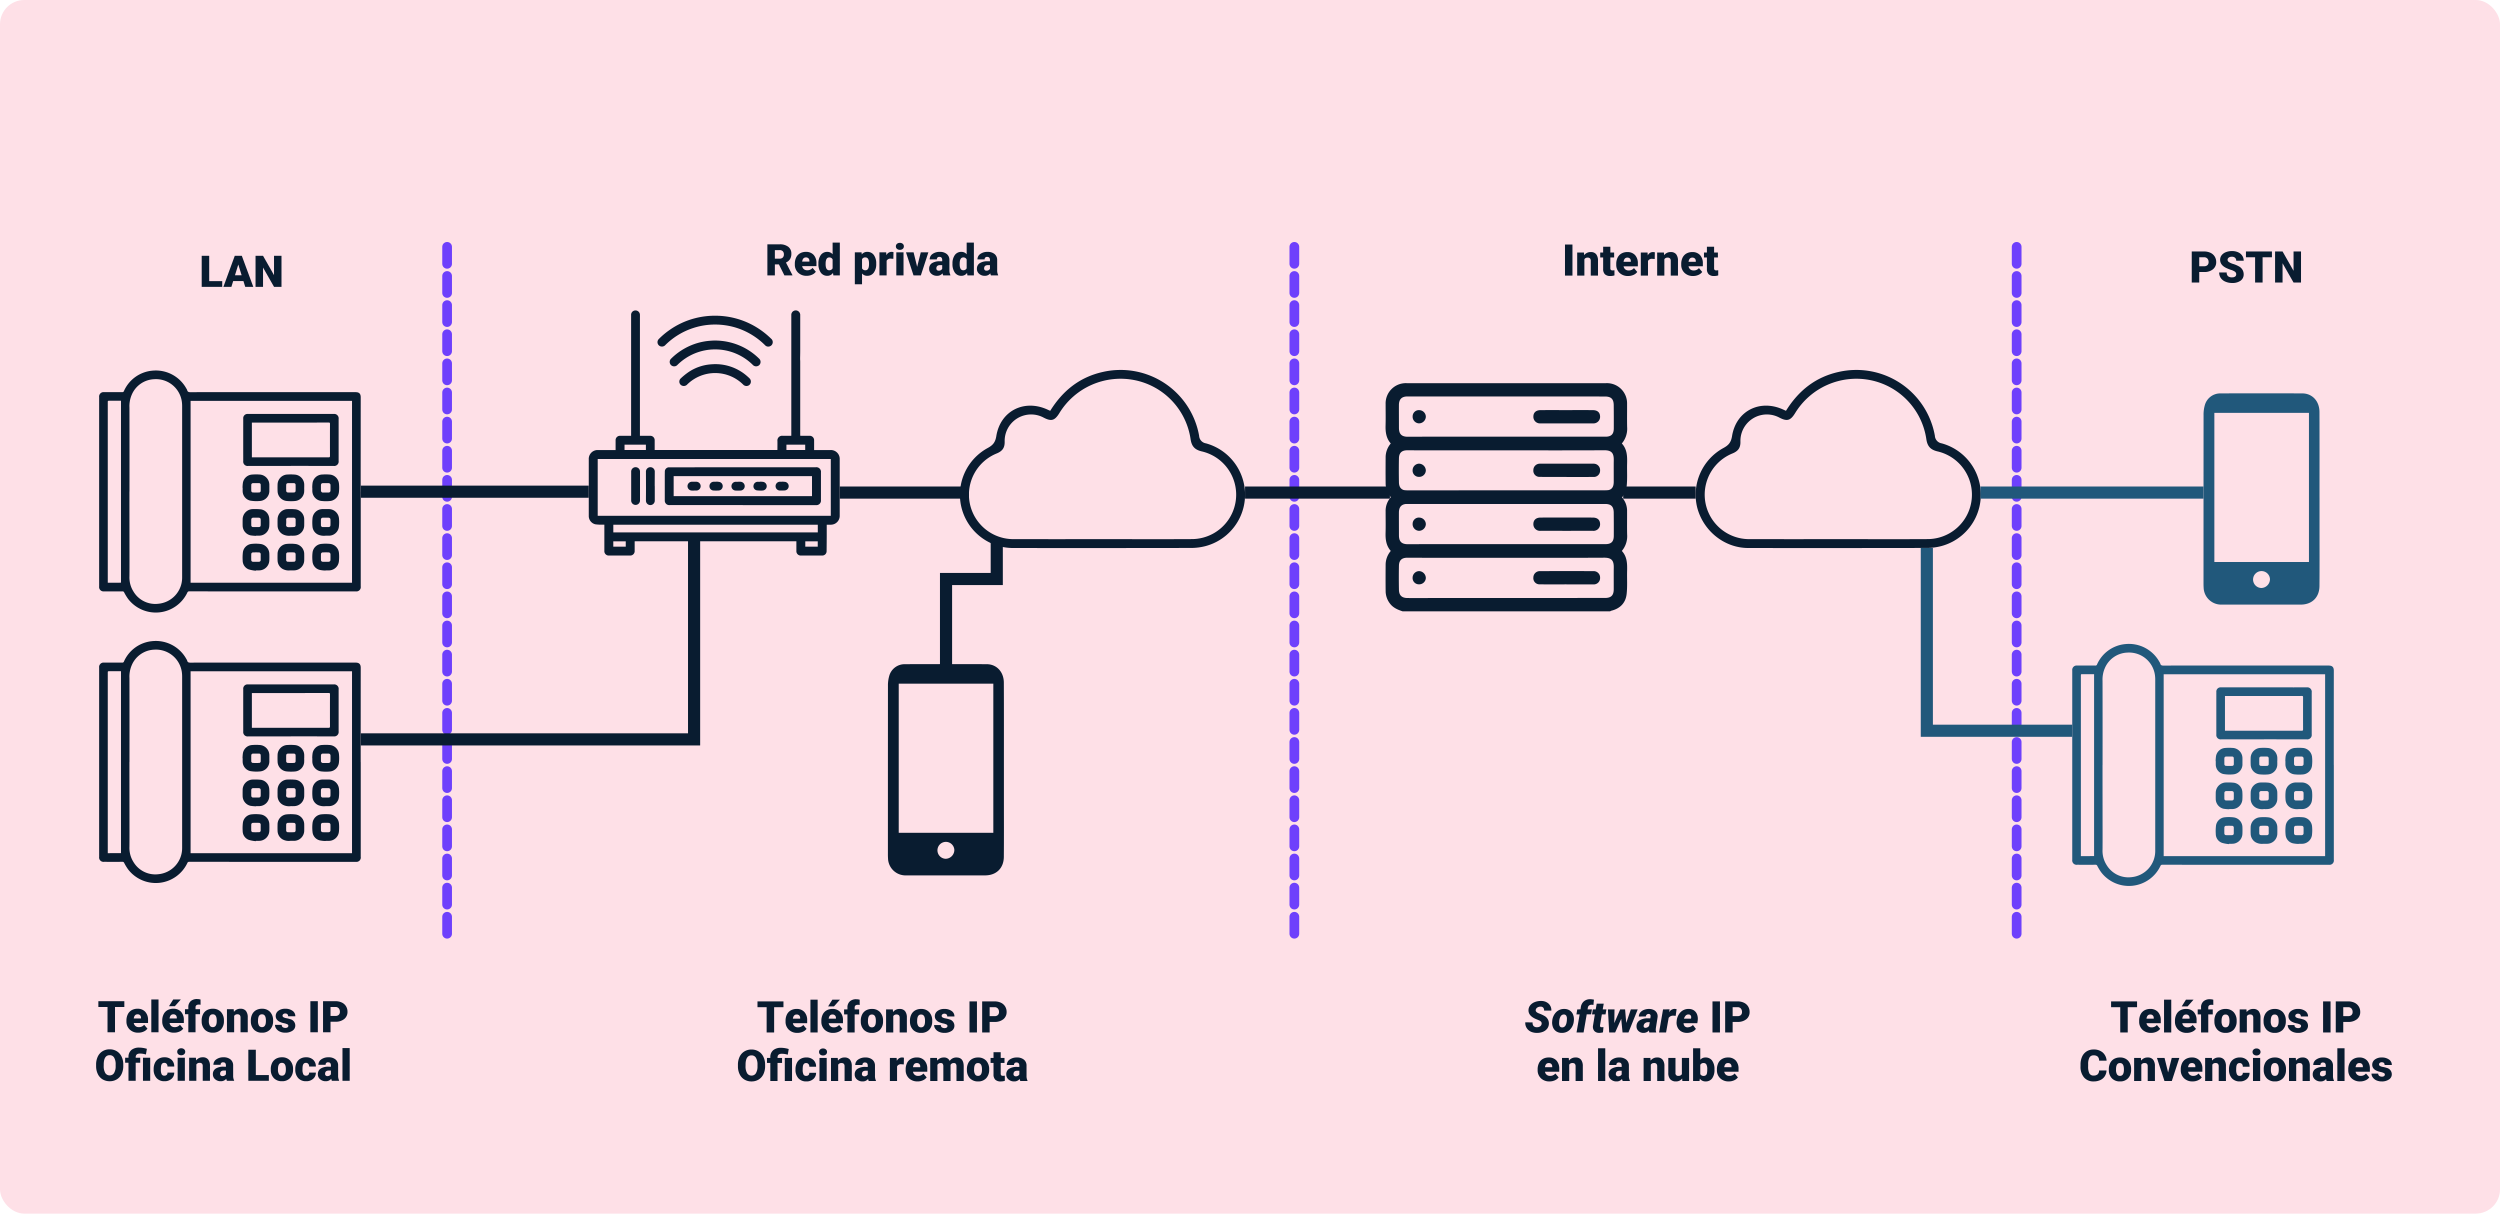 <svg xmlns="http://www.w3.org/2000/svg" width="1030" height="500" viewBox="0 0 1030 500">
  <g id="Grupo_1069333" data-name="Grupo 1069333" transform="translate(-285 -6826)">
    <rect id="Rectángulo_382005" data-name="Rectángulo 382005" width="1030" height="500" rx="10" transform="translate(285 6826)" fill="#fee0e7"/>
    <g id="Grupo_56703" data-name="Grupo 56703" transform="translate(-278.674 6061.144)">
      <g id="Grupo_56695" data-name="Grupo 56695" transform="translate(604.505 917.496)">
        <path id="Path_122972" data-name="Path 122972" d="M711.12,931.548v39.006a1.8,1.8,0,0,1-1.479,2.062,1.84,1.84,0,0,1-.589,0q-7.54,0-15.071,0h-33.79q-9.849,0-19.71-.011a.766.766,0,0,0-.81.523,14.381,14.381,0,0,1-24.38,2.608,21.6,21.6,0,0,1-1.646-2.7.68.68,0,0,0-.721-.422c-2.519.014-5.041.008-7.563,0a1.8,1.8,0,0,1-2.016-1.542,1.75,1.75,0,0,1,0-.488v-78a1.836,1.836,0,0,1,1.583-2.054,1.758,1.758,0,0,1,.477,0c2.487,0,4.972-.009,7.462.009a.664.664,0,0,0,.692-.457,14.159,14.159,0,0,1,11.716-8.4,14.356,14.356,0,0,1,14.014,7.388,2.571,2.571,0,0,1,.31.6c.19.824.732.885,1.465.882,5.925-.029,11.851-.014,17.78-.014h50.145c1.479,0,2.125.64,2.125,2.125q-.009,11.628-.014,23.26-.009,7.816,0,15.637Zm-3.59,37.512V894.114H641.019v74.95Zm-91.687-37.584h-.023v4.378q.009,8.47.02,16.949c0,4.518.031,9.039-.012,13.557a10.885,10.885,0,0,0,1.666,6.342,10.466,10.466,0,0,0,10.243,5.015,10.791,10.791,0,0,0,9.8-10.84V896.492a13.515,13.515,0,0,0-.126-2.076,10.756,10.756,0,0,0-11.386-9.214,10.486,10.486,0,0,0-9.243,6.385,11.934,11.934,0,0,0-.951,5.317q.03,17.29.012,34.574Zm-3.5,37.564V894.079h-4.7c-.744,0-.744,0-.744.724v74.24Z" transform="translate(-603.328 -881.608)" fill="#091c30"/>
        <path id="Path_122973" data-name="Path 122973" d="M643.64,909.279H626.018a1.8,1.8,0,0,1-2.008-1.565,1.85,1.85,0,0,1,0-.419q-.013-8.759,0-17.518a1.76,1.76,0,0,1,1.583-1.922,1.675,1.675,0,0,1,.342,0q12.227-.009,24.458,0,5.42.008,10.84,0a1.845,1.845,0,0,1,2.082,1.571,1.906,1.906,0,0,1,0,.511v17.257a1.841,1.841,0,0,1-1.568,2.08,1.977,1.977,0,0,1-.52,0q-7.79-.009-15.588-.026H643.66Zm-16.07-3.556h11.963q9.8,0,19.612.011c.48,0,.606-.121.606-.609q-.026-6.6,0-13.19c0-.4-.089-.543-.52-.537-4.239.014-8.482.009-12.721.009H627.57Z" transform="translate(-564.629 -869.946)" fill="#091c30"/>
        <path id="Path_122974" data-name="Path 122974" d="M633.9,902.04a14.884,14.884,0,0,1,.126-1.924A4.144,4.144,0,0,1,638,896.571a18.239,18.239,0,0,1,2.912,0,4.155,4.155,0,0,1,4.007,3.875,15.519,15.519,0,0,1-.009,3.225,4.12,4.12,0,0,1-3.883,3.829,17.027,17.027,0,0,1-3.378-.043,4.2,4.2,0,0,1-3.711-4.165c-.009-.416,0-.833,0-1.252ZM639.391,904v-.014c.4,0,.8.014,1.2,0a.768.768,0,0,0,.818-.715.657.657,0,0,0,0-.106c.023-.73.032-1.462.014-2.189a.791.791,0,0,0-.709-.859.939.939,0,0,0-.178,0c-.732-.009-1.459-.009-2.192,0-.583.009-.847.279-.856.873-.014.7,0,1.393,0,2.085a.836.836,0,0,0,.738.925.975.975,0,0,0,.181,0c.324,0,.655,0,.985,0Z" transform="translate(-546.09 -853.702)" fill="#091c30"/>
        <path id="Path_122975" data-name="Path 122975" d="M623.9,902.03a16.385,16.385,0,0,1,.167-2.12,4.126,4.126,0,0,1,3.78-3.332,21.411,21.411,0,0,1,3.125-.011,4.245,4.245,0,0,1,3.975,4.294c.009.747,0,1.494,0,2.24a4.142,4.142,0,0,1-3.777,4.349,15,15,0,0,1-4.136-.144,4.053,4.053,0,0,1-3.076-3.814c-.017-.488,0-.971,0-1.459Zm5.632-1.913h0c-.416,0-.83-.014-1.249,0a.717.717,0,0,0-.784.646,1.015,1.015,0,0,0,0,.132c-.015.77-.009,1.534,0,2.3a.715.715,0,0,0,.666.767.79.79,0,0,0,.08,0c.816.029,1.632.023,2.447,0a.676.676,0,0,0,.7-.652.4.4,0,0,0,0-.057c.014-.819.02-1.637-.009-2.45a.647.647,0,0,0-.606-.689.453.453,0,0,0-.086,0c-.385-.006-.77,0-1.152,0Z" transform="translate(-564.809 -853.698)" fill="#091c30"/>
        <path id="Path_122976" data-name="Path 122976" d="M639.9,902.013a14.814,14.814,0,0,1-.014,1.818A4.169,4.169,0,0,1,636,907.488a18.007,18.007,0,0,1-3.432-.043,4.147,4.147,0,0,1-3.616-3.958q-.06-1.516,0-3.024a4.214,4.214,0,0,1,4.087-3.906,20.635,20.635,0,0,1,3.125.043,4.2,4.2,0,0,1,3.757,4.059c.009.451,0,.9,0,1.356Zm-5.466-1.9v-.009h-.991a.63.63,0,0,0-.106,0c-.577.02-.836.256-.847.818q-.022,1.12,0,2.24a.725.725,0,0,0,.646.8.577.577,0,0,0,.124,0c.8.029,1.6.026,2.4,0a.681.681,0,0,0,.712-.646v-.043c.02-.813.02-1.631,0-2.45a.674.674,0,0,0-.638-.707.589.589,0,0,0-.1,0c-.4-.014-.8-.006-1.2-.006Z" transform="translate(-555.413 -853.696)" fill="#091c30"/>
        <path id="Path_122977" data-name="Path 122977" d="M639.39,917.521a12.6,12.6,0,0,1-2.416-.267,3.909,3.909,0,0,1-2.967-3.461,16.135,16.135,0,0,1,.008-3.685,4.055,4.055,0,0,1,3.717-3.573,17.508,17.508,0,0,1,3.43,0,4.142,4.142,0,0,1,3.748,3.909,16.574,16.574,0,0,1-.043,3.335,4.159,4.159,0,0,1-4.168,3.679h-1.3Zm0-3.613c.4,0,.8.012,1.2,0a.767.767,0,0,0,.807-.724.5.5,0,0,0,0-.092c.014-.747.02-1.494,0-2.24a.768.768,0,0,0-.727-.81.59.59,0,0,0-.1,0c-.761-.02-1.528-.014-2.289,0a.746.746,0,0,0-.8.687v.083c-.026.77-.026,1.525,0,2.292a.745.745,0,0,0,.692.8,1.06,1.06,0,0,0,.129,0c.362.014.73,0,1.094,0Z" transform="translate(-546.077 -835.095)" fill="#091c30"/>
        <path id="Path_122978" data-name="Path 122978" d="M629.452,912.527a18.07,18.07,0,0,1-2.327-.21,4.189,4.189,0,0,1-3.2-3.958c-.023-.867-.015-1.738,0-2.605a4.266,4.266,0,0,1,4.277-4.254h.017a23.613,23.613,0,0,1,3.22.1,4.1,4.1,0,0,1,3.441,3.728,24.835,24.835,0,0,1,0,3.335,4.206,4.206,0,0,1-3.915,3.777c-.5.023-1.008,0-1.511,0Zm0-3.613h1.089c.569-.029.813-.264.822-.836.011-.715.011-1.422,0-2.134,0-.623-.256-.893-.876-.9q-1.09-.022-2.177,0a.756.756,0,0,0-.83.678.527.527,0,0,0,0,.118c-.014.77-.014,1.525,0,2.286a.718.718,0,0,0,.649.784.639.639,0,0,0,.129,0C628.653,908.931,629.05,908.914,629.452,908.914Z" transform="translate(-564.785 -844.394)" fill="#091c30"/>
        <path id="Path_122979" data-name="Path 122979" d="M634.213,917.439a5.263,5.263,0,0,1-3.24-.617,4.149,4.149,0,0,1-2.025-3.392c-.043-.913-.031-1.838-.008-2.757a4.158,4.158,0,0,1,3.679-4.124,16.747,16.747,0,0,1,3.737.026,4.133,4.133,0,0,1,3.562,4.013q.035,1.409,0,2.818a4.228,4.228,0,0,1-4.061,4.036C635.368,917.447,634.885,917.439,634.213,917.439Zm2.166-5.495c0-.365.009-.727,0-1.092a.764.764,0,0,0-.7-.822.632.632,0,0,0-.106,0c-.761-.014-1.525-.02-2.286,0a.726.726,0,0,0-.8.643.536.536,0,0,0,0,.118c-.014.781-.012,1.56,0,2.341a.694.694,0,0,0,.629.758.478.478,0,0,0,.112,0c.8.02,1.594.014,2.393,0a.708.708,0,0,0,.752-.652.565.565,0,0,0,0-.1C636.393,912.746,636.379,912.341,636.379,911.944Z" transform="translate(-555.414 -835.088)" fill="#091c30"/>
        <path id="Path_122980" data-name="Path 122980" d="M639.421,912.449a6.171,6.171,0,0,1-3.105-.431,4.025,4.025,0,0,1-2.324-3.246,17.853,17.853,0,0,1,.029-3.737,4.178,4.178,0,0,1,4.093-3.542c.8-.014,1.6,0,2.4,0a4.241,4.241,0,0,1,4.4,3.972,17.435,17.435,0,0,1-.052,3.332,4.156,4.156,0,0,1-3.984,3.654C640.394,912.469,639.906,912.449,639.421,912.449Zm-.035-3.542h1.143c.566-.014.847-.264.862-.819.026-.747.02-1.494,0-2.24a.77.77,0,0,0-.727-.81c-.032,0-.066,0-.1,0-.77-.014-1.528-.014-2.292,0a.771.771,0,0,0-.807.73c0,.031,0,.066,0,.1q-.021,1.12,0,2.24a.736.736,0,0,0,.669.793.542.542,0,0,0,.1,0c.391.02.77.006,1.152.006Z" transform="translate(-546.073 -844.388)" fill="#091c30"/>
        <path id="Path_122981" data-name="Path 122981" d="M629.366,917.594a14.378,14.378,0,0,1-2.875-.537,3.887,3.887,0,0,1-2.542-3.674,18.092,18.092,0,0,1,.1-3.481,4.022,4.022,0,0,1,3.625-3.364,16.024,16.024,0,0,1,3.691.043,4.139,4.139,0,0,1,3.559,4.067c.035.885.035,1.772,0,2.657a4.24,4.24,0,0,1-4.288,4.145h-1.25Zm2-5.589h0v-1.192a.709.709,0,0,0-.652-.767c-.029,0-.06,0-.092,0-.793-.029-1.591-.023-2.387,0a.713.713,0,0,0-.755.675.415.415,0,0,0,0,.086c-.02.781-.026,1.56,0,2.335a.705.705,0,0,0,.646.761.6.6,0,0,0,.1,0c.8.02,1.594.014,2.387,0a.7.7,0,0,0,.75-.638.758.758,0,0,0,0-.118c.014-.376,0-.758,0-1.14Z" transform="translate(-564.794 -835.093)" fill="#091c30"/>
        <path id="Path_122982" data-name="Path 122982" d="M634.382,912.459a5.569,5.569,0,0,1-3.234-.549,4.149,4.149,0,0,1-2.206-3.547c-.026-.9-.026-1.81,0-2.709a4.251,4.251,0,0,1,4.228-4.153,24.4,24.4,0,0,1,3.174.086,4.161,4.161,0,0,1,3.565,4.067c.02.867.02,1.738,0,2.6a4.241,4.241,0,0,1-4.13,4.2C635.321,912.479,634.85,912.465,634.382,912.459Zm2-5.437c0-.376.009-.761,0-1.143a.758.758,0,0,0-.675-.833.865.865,0,0,0-.172,0c-.73-.009-1.459-.014-2.186,0a.772.772,0,0,0-.864.664.741.741,0,0,0,0,.209,12.377,12.377,0,0,1-.02,1.876c-.129.8.325,1.172,1.115,1.172.675,0,1.356-.023,2.031-.057a.718.718,0,0,0,.77-.663.629.629,0,0,0,0-.126C636.387,907.755,636.378,907.39,636.378,907.022Z" transform="translate(-555.408 -844.395)" fill="#091c30"/>
      </g>
      <g id="Grupo_56696" data-name="Grupo 56696" transform="translate(604.505 1028.925)">
        <path id="Path_122972-2" data-name="Path 122972" d="M711.12,970.339v39.006a1.8,1.8,0,0,1-1.479,2.065,1.753,1.753,0,0,1-.589,0q-7.54.009-15.071,0h-33.79q-9.849,0-19.71-.008a.763.763,0,0,0-.81.523,14.381,14.381,0,0,1-24.38,2.608,21.445,21.445,0,0,1-1.646-2.706.687.687,0,0,0-.721-.422q-3.779.022-7.563,0a1.794,1.794,0,0,1-2.016-1.54,1.749,1.749,0,0,1,0-.488v-78a1.833,1.833,0,0,1,1.583-2.051,1.9,1.9,0,0,1,.477,0c2.487,0,4.972-.009,7.462.008a.658.658,0,0,0,.692-.454,14.155,14.155,0,0,1,11.716-8.4,14.354,14.354,0,0,1,14.014,7.385,2.649,2.649,0,0,1,.31.6c.19.821.732.885,1.465.879,5.925-.029,11.851-.015,17.78-.015h50.145c1.479,0,2.125.64,2.125,2.125q-.009,11.633-.014,23.26-.009,7.82,0,15.637Zm-3.59,37.512V932.908H641.019v74.947Zm-91.687-37.584h-.023v4.38q.009,8.47.02,16.947c0,4.518.031,9.042-.012,13.56a10.885,10.885,0,0,0,1.666,6.342,10.471,10.471,0,0,0,10.243,5.015,10.793,10.793,0,0,0,9.8-10.84V935.286a13.575,13.575,0,0,0-.126-2.079,10.757,10.757,0,0,0-11.386-9.211,10.481,10.481,0,0,0-9.243,6.385,11.919,11.919,0,0,0-.951,5.317q.03,17.286.012,34.574Zm-3.5,37.567V932.873h-4.7c-.744,0-.744,0-.744.724v74.241Z" transform="translate(-603.328 -920.402)" fill="#091c30"/>
        <path id="Path_122973-2" data-name="Path 122973" d="M643.64,948.073H626.018a1.8,1.8,0,0,1-2.008-1.568,1.849,1.849,0,0,1,0-.419q-.013-8.759,0-17.515a1.758,1.758,0,0,1,1.583-1.922,1.666,1.666,0,0,1,.342,0q12.227-.008,24.458,0,5.42,0,10.84,0a1.845,1.845,0,0,1,2.082,1.571,1.886,1.886,0,0,1,0,.508v17.259a1.837,1.837,0,0,1-2.088,2.077q-7.79-.008-15.588-.023H643.66Zm-16.07-3.556h11.963q9.8,0,19.612.009c.48,0,.606-.118.606-.606q-.026-6.6,0-13.193c0-.4-.089-.54-.52-.534-4.239.014-8.482.009-12.721.009H627.57Z" transform="translate(-564.629 -908.74)" fill="#091c30"/>
        <path id="Path_122974-2" data-name="Path 122974" d="M633.9,940.831a14.87,14.87,0,0,1,.126-1.921A4.147,4.147,0,0,1,638,935.363a18.921,18.921,0,0,1,2.912,0,4.16,4.16,0,0,1,4.007,3.878,15.521,15.521,0,0,1-.009,3.226,4.122,4.122,0,0,1-3.883,3.829,17.013,17.013,0,0,1-3.378-.043,4.2,4.2,0,0,1-3.711-4.165c-.009-.417,0-.833,0-1.255Zm5.492,1.959v-.014c.4,0,.8.014,1.2,0a.77.77,0,0,0,.818-.715.7.7,0,0,0,0-.109c.023-.727.032-1.459.014-2.186a.789.789,0,0,0-.709-.859.719.719,0,0,0-.178,0c-.732-.009-1.459-.009-2.192,0-.583.008-.847.279-.856.87-.014.7,0,1.4,0,2.088a.832.832,0,0,0,.738.922.781.781,0,0,0,.181,0c.324,0,.655,0,.985,0Z" transform="translate(-546.09 -892.497)" fill="#091c30"/>
        <path id="Path_122975-2" data-name="Path 122975" d="M623.9,940.824a16.338,16.338,0,0,1,.167-2.12,4.123,4.123,0,0,1,3.78-3.332,21.394,21.394,0,0,1,3.125-.011,4.243,4.243,0,0,1,3.975,4.294c.009.747,0,1.491,0,2.238a4.144,4.144,0,0,1-3.777,4.351,15.018,15.018,0,0,1-4.136-.144,4.055,4.055,0,0,1-3.076-3.815c-.017-.488,0-.974,0-1.462Zm5.632-1.916h0c-.416,0-.83-.014-1.249,0a.719.719,0,0,0-.784.649,1.015,1.015,0,0,0,0,.132c-.015.77-.009,1.531,0,2.3a.717.717,0,0,0,.666.767.773.773,0,0,0,.08,0c.816.026,1.632.023,2.447,0a.676.676,0,0,0,.7-.655.361.361,0,0,0,0-.054c.014-.819.02-1.637-.009-2.45a.65.65,0,0,0-.606-.692h-.086c-.385-.006-.77,0-1.152,0Z" transform="translate(-564.809 -892.492)" fill="#091c30"/>
        <path id="Path_122976-2" data-name="Path 122976" d="M639.9,940.808a14.815,14.815,0,0,1-.014,1.818A4.169,4.169,0,0,1,636,946.283a17.78,17.78,0,0,1-3.432-.046,4.143,4.143,0,0,1-3.616-3.958q-.06-1.512,0-3.025a4.212,4.212,0,0,1,4.087-3.9,20.314,20.314,0,0,1,3.125.043,4.2,4.2,0,0,1,3.757,4.059c.009.448,0,.9,0,1.353Zm-5.466-1.9V938.9h-.991a.671.671,0,0,0-.106,0c-.577.017-.836.256-.847.819q-.022,1.12,0,2.237a.728.728,0,0,0,.646.8.907.907,0,0,0,.124,0c.8.029,1.6.023,2.4,0a.682.682,0,0,0,.712-.649v-.04c.02-.816.02-1.632,0-2.453a.67.67,0,0,0-.638-.7.575.575,0,0,0-.1,0c-.4-.011-.8,0-1.2,0Z" transform="translate(-555.413 -892.491)" fill="#091c30"/>
        <path id="Path_122977-2" data-name="Path 122977" d="M639.39,956.316a13.128,13.128,0,0,1-2.416-.267,3.912,3.912,0,0,1-2.967-3.461,16.136,16.136,0,0,1,.008-3.685,4.059,4.059,0,0,1,3.717-3.576,18.035,18.035,0,0,1,3.43,0,4.144,4.144,0,0,1,3.748,3.912,16.546,16.546,0,0,1-.043,3.332,4.157,4.157,0,0,1-4.168,3.679h-1.3Zm0-3.613c.4,0,.8.009,1.2,0a.767.767,0,0,0,.807-.727.5.5,0,0,0,0-.092c.014-.747.02-1.491,0-2.24a.77.77,0,0,0-.727-.81c-.032,0-.066,0-.1,0-.761-.02-1.528-.014-2.289,0a.744.744,0,0,0-.8.687v.083c-.026.767-.026,1.525,0,2.292a.749.749,0,0,0,.692.8.667.667,0,0,0,.129,0c.362.017.73.006,1.094.006Z" transform="translate(-546.077 -873.89)" fill="#091c30"/>
        <path id="Path_122978-2" data-name="Path 122978" d="M629.452,951.322a18.053,18.053,0,0,1-2.327-.213,4.186,4.186,0,0,1-3.2-3.958c-.023-.865-.015-1.735,0-2.6a4.266,4.266,0,0,1,4.277-4.254h.017a23.19,23.19,0,0,1,3.22.1,4.1,4.1,0,0,1,3.441,3.728,24.8,24.8,0,0,1,0,3.332,4.2,4.2,0,0,1-3.915,3.777c-.5.026-1.008,0-1.511,0Zm0-3.613h1.089c.569-.029.813-.264.822-.839.011-.712.011-1.422,0-2.134,0-.62-.256-.89-.876-.9q-1.09-.021-2.177,0a.756.756,0,0,0-.83.678.526.526,0,0,0,0,.118c-.014.767-.014,1.525,0,2.286a.719.719,0,0,0,.649.784.662.662,0,0,0,.129,0C628.653,947.726,629.05,947.709,629.452,947.709Z" transform="translate(-564.785 -883.188)" fill="#091c30"/>
        <path id="Path_122979-2" data-name="Path 122979" d="M634.213,956.234a5.279,5.279,0,0,1-3.24-.617,4.154,4.154,0,0,1-2.025-3.395c-.043-.913-.031-1.836-.008-2.755a4.161,4.161,0,0,1,3.679-4.128,16.777,16.777,0,0,1,3.737.029,4.131,4.131,0,0,1,3.562,4.01q.035,1.413,0,2.821a4.23,4.23,0,0,1-4.061,4.035C635.368,956.242,634.885,956.234,634.213,956.234Zm2.166-5.495c0-.365.009-.73,0-1.092a.76.76,0,0,0-.7-.821c-.034,0-.069,0-.106,0-.761-.011-1.525-.017-2.286,0a.729.729,0,0,0-.8.646.53.53,0,0,0,0,.118c-.014.779-.012,1.56,0,2.338a.7.7,0,0,0,.629.761.73.73,0,0,0,.112,0c.8.02,1.594.015,2.393,0a.7.7,0,0,0,.752-.652.533.533,0,0,0,0-.1C636.393,951.537,636.379,951.135,636.379,950.739Z" transform="translate(-555.414 -873.882)" fill="#091c30"/>
        <path id="Path_122980-2" data-name="Path 122980" d="M639.421,951.243a6.165,6.165,0,0,1-3.105-.431,4.025,4.025,0,0,1-2.324-3.246,17.853,17.853,0,0,1,.029-3.737,4.178,4.178,0,0,1,4.093-3.542c.8-.015,1.6,0,2.4,0a4.239,4.239,0,0,1,4.4,3.972,17.443,17.443,0,0,1-.052,3.332,4.154,4.154,0,0,1-3.984,3.65C640.394,951.26,639.906,951.243,639.421,951.243Zm-.035-3.541h1.143c.566-.015.847-.264.862-.822.026-.744.02-1.491,0-2.238a.769.769,0,0,0-.727-.81.66.66,0,0,0-.1,0c-.77-.014-1.528-.014-2.292,0a.771.771,0,0,0-.807.733c0,.031,0,.063,0,.1-.014.747-.014,1.491,0,2.237a.732.732,0,0,0,.669.793c.035,0,.066,0,.1,0,.391.02.77,0,1.152,0Z" transform="translate(-546.073 -883.182)" fill="#091c30"/>
        <path id="Path_122981-2" data-name="Path 122981" d="M629.366,956.389a14.567,14.567,0,0,1-2.875-.537,3.891,3.891,0,0,1-2.542-3.676,18.064,18.064,0,0,1,.1-3.478,4.024,4.024,0,0,1,3.625-3.366,16.187,16.187,0,0,1,3.691.043,4.145,4.145,0,0,1,3.559,4.07q.052,1.327,0,2.654a4.243,4.243,0,0,1-4.288,4.148h-1.25Zm2-5.593h0V949.6a.713.713,0,0,0-.652-.767.513.513,0,0,0-.092,0c-.793-.029-1.591-.026-2.387,0a.712.712,0,0,0-.755.672.442.442,0,0,0,0,.089c-.02.781-.026,1.56,0,2.335a.707.707,0,0,0,.646.761.621.621,0,0,0,.1,0c.8.02,1.594.015,2.387,0a.7.7,0,0,0,.75-.64.723.723,0,0,0,0-.115c.014-.376,0-.761,0-1.144Z" transform="translate(-564.794 -873.888)" fill="#091c30"/>
        <path id="Path_122982-2" data-name="Path 122982" d="M634.382,951.255a5.544,5.544,0,0,1-3.234-.552,4.144,4.144,0,0,1-2.206-3.545c-.026-.9-.026-1.809,0-2.708a4.248,4.248,0,0,1,4.228-4.153,23.87,23.87,0,0,1,3.174.083,4.167,4.167,0,0,1,3.565,4.07c.02.865.02,1.735,0,2.6a4.243,4.243,0,0,1-4.13,4.2C635.321,951.275,634.85,951.26,634.382,951.255Zm2-5.437c0-.379.009-.761,0-1.143a.762.762,0,0,0-.675-.836.69.69,0,0,0-.172,0c-.73-.011-1.459-.014-2.186,0a.772.772,0,0,0-.864.664.722.722,0,0,0,0,.207,12.41,12.41,0,0,1-.02,1.878c-.129.793.325,1.172,1.115,1.172.675,0,1.356-.026,2.031-.057a.717.717,0,0,0,.77-.663.625.625,0,0,0,0-.126C636.387,946.55,636.378,946.185,636.378,945.817Z" transform="translate(-555.408 -883.19)" fill="#091c30"/>
      </g>
      <g id="Grupo_56697" data-name="Grupo 56697" transform="translate(1417.422 1030.137)">
        <path id="Path_122972-3" data-name="Path 122972" d="M994.136,970.762v39.006a1.793,1.793,0,0,1-1.477,2.063,1.769,1.769,0,0,1-.589,0q-7.54.008-15.071,0H943.21q-9.849,0-19.71-.009a.763.763,0,0,0-.81.523,14.384,14.384,0,0,1-24.38,2.608,21.606,21.606,0,0,1-1.646-2.706.69.69,0,0,0-.721-.422c-2.519.014-5.041.009-7.563,0a1.791,1.791,0,0,1-2.016-1.539,1.717,1.717,0,0,1,0-.488v-78a1.833,1.833,0,0,1,1.583-2.051,1.889,1.889,0,0,1,.477,0c2.487,0,4.972-.008,7.462.009a.658.658,0,0,0,.692-.454,14.148,14.148,0,0,1,11.716-8.4,14.357,14.357,0,0,1,14.014,7.385,2.8,2.8,0,0,1,.31.6c.187.824.732.888,1.465.882,5.925-.029,11.851-.014,17.78-.014h50.145c1.479,0,2.125.641,2.125,2.126q-.009,11.629-.014,23.26-.009,7.82,0,15.637Zm-3.588,37.512V933.327H924.035v74.95ZM898.862,970.69h-.023v4.38q.009,8.47.017,16.947c0,4.518.034,9.039-.009,13.557a10.874,10.874,0,0,0,1.666,6.342,10.467,10.467,0,0,0,10.242,5.018,10.8,10.8,0,0,0,9.8-10.84V935.708a13.265,13.265,0,0,0-.129-2.08,10.75,10.75,0,0,0-11.386-9.211,10.479,10.479,0,0,0-9.24,6.382,11.938,11.938,0,0,0-.954,5.317q.035,17.29.012,34.577Zm-3.5,37.564V933.3h-4.7c-.744,0-.744,0-.744.721v74.24Z" transform="translate(-886.347 -920.824)" fill="#21587b"/>
        <path id="Path_122973-3" data-name="Path 122973" d="M926.659,948.5H909.037a1.8,1.8,0,0,1-2.008-1.568,1.856,1.856,0,0,1,0-.419q-.013-8.759,0-17.515a1.761,1.761,0,0,1,1.924-1.925q12.223,0,24.455,0,5.42.009,10.843,0a1.843,1.843,0,0,1,2.079,1.574,1.686,1.686,0,0,1,0,.508v17.26a1.838,1.838,0,0,1-1.565,2.077,1.762,1.762,0,0,1-.52,0q-7.79-.009-15.588-.023h-1.976Zm-16.073-3.556h11.966q9.8,0,19.612.009c.48,0,.606-.121.606-.609q-.026-6.6,0-13.19c0-.4-.089-.54-.52-.534-4.242.015-8.482.009-12.722.009h-18.94Z" transform="translate(-847.648 -909.164)" fill="#21587b"/>
        <path id="Path_122974-3" data-name="Path 122974" d="M916.917,941.255a15.362,15.362,0,0,1,.129-1.922,4.146,4.146,0,0,1,3.972-3.547,18.273,18.273,0,0,1,2.915,0,4.157,4.157,0,0,1,4.007,3.875,15.548,15.548,0,0,1-.009,3.228,4.127,4.127,0,0,1-3.883,3.829,16.8,16.8,0,0,1-3.378-.046,4.2,4.2,0,0,1-3.711-4.162c-.009-.417,0-.836,0-1.255Zm5.495,1.959V943.2c.4,0,.8.014,1.195,0a.772.772,0,0,0,.822-.715v-.109c.023-.727.032-1.459.011-2.186a.783.783,0,0,0-.707-.859.748.748,0,0,0-.178,0c-.732-.008-1.459-.008-2.192,0-.583.009-.847.279-.856.87-.014.7,0,1.393,0,2.088a.835.835,0,0,0,.738.922.624.624,0,0,0,.181,0c.325,0,.655,0,.985,0Z" transform="translate(-829.111 -892.92)" fill="#21587b"/>
        <path id="Path_122975-3" data-name="Path 122975" d="M906.92,941.247a16.341,16.341,0,0,1,.167-2.12,4.128,4.128,0,0,1,3.78-3.335,21.389,21.389,0,0,1,3.125-.009,4.241,4.241,0,0,1,3.975,4.291c.009.75,0,1.494,0,2.241a4.14,4.14,0,0,1-3.777,4.348,14.884,14.884,0,0,1-4.136-.141,4.048,4.048,0,0,1-3.076-3.817c-.017-.488,0-.971,0-1.459Zm5.633-1.916h0c-.416,0-.833-.014-1.25,0a.719.719,0,0,0-.784.649.676.676,0,0,0,0,.132c-.014.77-.009,1.531,0,2.3a.72.72,0,0,0,.667.767.392.392,0,0,0,.08,0c.813.029,1.631.026,2.444,0a.676.676,0,0,0,.7-.652.348.348,0,0,0,0-.055c.014-.819.02-1.637-.009-2.453a.652.652,0,0,0-.606-.69c-.029,0-.057,0-.086,0-.388-.006-.77,0-1.152,0Z" transform="translate(-847.828 -892.915)" fill="#21587b"/>
        <path id="Path_122976-3" data-name="Path 122976" d="M922.912,941.228a14.243,14.243,0,0,1-.011,1.821,4.172,4.172,0,0,1-3.883,3.657,17.8,17.8,0,0,1-3.432-.046,4.142,4.142,0,0,1-3.616-3.958c-.04-1.008-.04-2.019,0-3.025a4.217,4.217,0,0,1,4.087-3.907,21.06,21.06,0,0,1,3.125.043,4.2,4.2,0,0,1,3.757,4.058c.009.451,0,.9,0,1.356Zm-5.463-1.9v-.009h-.991a.659.659,0,0,0-.106,0c-.58.02-.836.259-.847.819q-.022,1.12,0,2.24a.728.728,0,0,0,.646.8.888.888,0,0,0,.124,0c.8.029,1.6.026,2.4,0a.677.677,0,0,0,.712-.646v-.043c.02-.813.02-1.631,0-2.45a.676.676,0,0,0-.638-.707c-.034,0-.066,0-.1,0-.4-.014-.8,0-1.2,0Z" transform="translate(-838.432 -892.913)" fill="#21587b"/>
        <path id="Path_122977-3" data-name="Path 122977" d="M922.409,956.738a13.17,13.17,0,0,1-2.418-.267,3.92,3.92,0,0,1-2.967-3.461,16.309,16.309,0,0,1,.012-3.685,4.055,4.055,0,0,1,3.717-3.576,17.961,17.961,0,0,1,3.429,0,4.144,4.144,0,0,1,3.749,3.912,16.59,16.59,0,0,1-.043,3.332,4.157,4.157,0,0,1-4.168,3.679h-1.307Zm0-3.613c.4,0,.8.008,1.195,0a.769.769,0,0,0,.81-.727.512.512,0,0,0,0-.092c.014-.747.02-1.494,0-2.241a.77.77,0,0,0-.727-.81c-.034,0-.066,0-.1,0-.761-.02-1.528-.014-2.289,0a.744.744,0,0,0-.8.686.793.793,0,0,0,0,.081c-.026.77-.026,1.528,0,2.295a.749.749,0,0,0,.689.8.651.651,0,0,0,.132,0c.362.015.729.006,1.091.006Z" transform="translate(-829.096 -874.312)" fill="#21587b"/>
        <path id="Path_122978-3" data-name="Path 122978" d="M912.471,951.742a17.509,17.509,0,0,1-2.327-.21,4.183,4.183,0,0,1-3.2-3.958c-.023-.865-.014-1.735,0-2.6a4.266,4.266,0,0,1,4.277-4.254h.017a22.677,22.677,0,0,1,3.22.1,4.1,4.1,0,0,1,3.441,3.728,24.815,24.815,0,0,1,0,3.332,4.2,4.2,0,0,1-3.915,3.777c-.5.023-1.008,0-1.511,0Zm0-3.613h1.086c.572-.026.816-.261.824-.836.009-.712.009-1.422,0-2.134,0-.62-.256-.89-.876-.9q-1.09-.022-2.18,0a.757.757,0,0,0-.83.675c0,.041,0,.081,0,.118-.011.77-.011,1.528,0,2.289a.723.723,0,0,0,.652.784.993.993,0,0,0,.129,0C911.672,948.149,912.069,948.128,912.471,948.128Z" transform="translate(-847.804 -883.611)" fill="#21587b"/>
        <path id="Path_122979-3" data-name="Path 122979" d="M917.233,956.656a5.278,5.278,0,0,1-3.24-.62,4.145,4.145,0,0,1-2.025-3.392c-.043-.913-.035-1.838-.009-2.757a4.16,4.16,0,0,1,3.68-4.125,16.746,16.746,0,0,1,3.737.029,4.131,4.131,0,0,1,3.562,4.01c.023.94.023,1.882,0,2.821a4.233,4.233,0,0,1-4.064,4.035C918.387,956.664,917.9,956.656,917.233,956.656Zm2.166-5.5c0-.362.009-.726,0-1.088a.76.76,0,0,0-.695-.821c-.035,0-.072,0-.106,0-.761-.014-1.525-.017-2.286,0a.728.728,0,0,0-.8.646.507.507,0,0,0,0,.115c-.015.781-.012,1.56,0,2.341a.7.7,0,0,0,.626.761.8.8,0,0,0,.115,0c.8.02,1.594.014,2.393,0a.7.7,0,0,0,.753-.652v-.1C919.413,951.96,919.4,951.557,919.4,951.158Z" transform="translate(-838.434 -874.304)" fill="#21587b"/>
        <path id="Path_122980-3" data-name="Path 122980" d="M922.44,951.664a6.15,6.15,0,0,1-3.108-.43,4.025,4.025,0,0,1-2.321-3.243,17.894,17.894,0,0,1,.029-3.74,4.18,4.18,0,0,1,4.093-3.541c.8-.015,1.6,0,2.4,0a4.243,4.243,0,0,1,4.4,3.975,17.209,17.209,0,0,1-.055,3.332,4.154,4.154,0,0,1-3.981,3.651C923.414,951.684,922.925,951.664,922.44,951.664Zm-.034-3.541h1.143c.566-.014.847-.261.862-.819.023-.744.02-1.493,0-2.237a.768.768,0,0,0-.727-.81.587.587,0,0,0-.1,0c-.77-.015-1.528-.015-2.295,0a.77.77,0,0,0-.8.732.947.947,0,0,0,0,.095q-.022,1.12,0,2.24a.732.732,0,0,0,.669.793c.031,0,.066,0,.1,0,.391.017.77,0,1.152,0Z" transform="translate(-829.093 -883.606)" fill="#21587b"/>
        <path id="Path_122981-3" data-name="Path 122981" d="M912.386,956.808a14.388,14.388,0,0,1-2.875-.534,3.889,3.889,0,0,1-2.542-3.677,18.066,18.066,0,0,1,.1-3.482,4.019,4.019,0,0,1,3.625-3.363,16.21,16.21,0,0,1,3.691.043,4.145,4.145,0,0,1,3.559,4.07q.052,1.327,0,2.654a4.241,4.241,0,0,1-4.288,4.145h-1.25Zm2-5.589h0v-1.192a.713.713,0,0,0-.652-.767c-.032,0-.06,0-.092,0-.8-.026-1.594-.023-2.387,0a.721.721,0,0,0-.758.675c0,.029,0,.057,0,.089-.02.778-.026,1.56,0,2.335a.7.7,0,0,0,.646.758c.035,0,.069,0,.1,0,.8.018,1.594.014,2.387,0a.7.7,0,0,0,.75-.64.808.808,0,0,0,0-.118c.012-.373,0-.758,0-1.14Z" transform="translate(-847.813 -874.31)" fill="#21587b"/>
        <path id="Path_122982-3" data-name="Path 122982" d="M917.4,951.677a5.571,5.571,0,0,1-3.234-.551,4.144,4.144,0,0,1-2.206-3.545q-.039-1.361,0-2.708a4.25,4.25,0,0,1,4.228-4.156,24.305,24.305,0,0,1,3.174.086,4.166,4.166,0,0,1,3.564,4.07c.02.865.02,1.735,0,2.6a4.243,4.243,0,0,1-4.13,4.2C918.34,951.695,917.869,951.68,917.4,951.677Zm2-5.437c0-.379.009-.761,0-1.143a.762.762,0,0,0-.675-.836.705.705,0,0,0-.172,0c-.73-.012-1.459-.015-2.189,0a.767.767,0,0,0-.862.66.729.729,0,0,0,0,.21,12.417,12.417,0,0,1-.02,1.875c-.129.8.325,1.175,1.115,1.175.675,0,1.356-.026,2.031-.057a.72.72,0,0,0,.77-.663.6.6,0,0,0,0-.127C919.406,946.972,919.4,946.608,919.4,946.24Z" transform="translate(-838.427 -883.613)" fill="#21587b"/>
      </g>
      <g id="Group_54360" data-name="Group 54360" transform="translate(806.24 892.742)">
        <path id="Path_116867" data-name="Path 116867" d="M760.718,924.652h3.808a1.808,1.808,0,0,1,1.884,1.729v.132c.012,1.2,0,2.392,0,3.59v.419h6.713a3.654,3.654,0,0,1,3.835,3.461c.006.118.006.238,0,.359v23.177a3.656,3.656,0,0,1-3.547,3.763h-1.8v4.662q-.017,3.115-.051,6.23a1.789,1.789,0,0,1-1.769,1.815h-8.827a1.788,1.788,0,0,1-1.859-1.712c0-.054,0-.112,0-.169V968.1H692.5c0,.144-.02.27-.02.4v3.519a1.838,1.838,0,0,1-1.7,1.967,1.989,1.989,0,0,1-.264,0h-8.557a1.818,1.818,0,0,1-1.968-1.649,1.941,1.941,0,0,1,0-.287V961.265H679a16.094,16.094,0,0,1-2.735-.152,3.5,3.5,0,0,1-2.694-3.473V934.4A3.656,3.656,0,0,1,677,930.525a4.152,4.152,0,0,1,.425,0h7.2v-3.984a1.8,1.8,0,0,1,1.7-1.887,1.89,1.89,0,0,1,.19,0h4.5V874.938a1.8,1.8,0,0,1,1.66-1.927,1.825,1.825,0,0,1,1.965,1.669l.006.1c.014.457,0,.916,0,1.376v48.5h4.205a1.806,1.806,0,0,1,1.875,1.741,1.012,1.012,0,0,1,0,.132v3.972h50.55c0-.129.017-.255.017-.385,0-1.126.026-2.249,0-3.372a1.935,1.935,0,0,1,2.08-2.1c1.172.055,2.344,0,3.516,0a.606.606,0,0,0,.126-.029V874.941a1.839,1.839,0,0,1,2.453-1.844,1.916,1.916,0,0,1,1.221,1.948V889.8c0,1.057-.037,2.117-.046,3.174,0,.336.043.675.043,1.014V924.27Zm-83.464,32.965h96.03v-23.4h-96.03Zm90.676,3.676H683.683v3.154H767.93Zm-79.623-32.985V930.5h8.8v-2.189Zm74.433,0h-7.735V930.5h7.735Zm-79.069,42.013h5.136v-2.2h-5.136Zm84.236-2.2h-5.13v2.206h5.13Z" transform="translate(-673.563 -872.99)" fill="#091c30"/>
        <path id="Path_116868" data-name="Path 116868" d="M707.177,873.754a32.6,32.6,0,0,1,15.694,3.987,33.511,33.511,0,0,1,7.356,5.466,1.835,1.835,0,0,1-.632,3.188,1.787,1.787,0,0,1-1.861-.5,29.463,29.463,0,0,0-5.862-4.524,28.639,28.639,0,0,0-10.565-3.688,29.1,29.1,0,0,0-24.593,8.091,1.9,1.9,0,0,1-2.266.508,1.816,1.816,0,0,1-.842-2.43,1.779,1.779,0,0,1,.362-.5,31.059,31.059,0,0,1,4.283-3.619,32.211,32.211,0,0,1,10.717-4.966A32.684,32.684,0,0,1,707.177,873.754Z" transform="translate(-655.101 -871.56)" fill="#091c30"/>
        <path id="Path_116869" data-name="Path 116869" d="M703.56,877.314a26.1,26.1,0,0,1,11.644,2.623A25.8,25.8,0,0,1,722,884.759a1.841,1.841,0,0,1,.141,2.593c-.029.031-.06.063-.092.095a1.869,1.869,0,0,1-2.637-.1h0a22.066,22.066,0,0,0-31.05,0,1.834,1.834,0,1,1-2.551-2.625,25.763,25.763,0,0,1,5.641-4.214,25.278,25.278,0,0,1,10.576-3.116C702.626,877.343,703.229,877.314,703.56,877.314Z" transform="translate(-651.82 -864.897)" fill="#091c30"/>
        <path id="Path_116870" data-name="Path 116870" d="M714.2,889.7a1.835,1.835,0,0,1-1.3-.546,16.423,16.423,0,0,0-23.05-.123,1.909,1.909,0,0,1-2.14.54,1.788,1.788,0,0,1-.552-3.01,27.066,27.066,0,0,1,3.111-2.531,19.042,19.042,0,0,1,9.769-3.28,19.721,19.721,0,0,1,14.356,4.808c.376.322.747.658,1.091,1a1.851,1.851,0,0,1,.391,2.076A1.78,1.78,0,0,1,714.2,889.7Z" transform="translate(-649.239 -858.557)" fill="#091c30"/>
        <path id="Path_116876" data-name="Path 116876" d="M716.624,911.092H686.493a1.84,1.84,0,0,1-1.967-1.362,2.082,2.082,0,0,1-.057-.534V899.189c0-.709.011-1.422.026-2.131a1.768,1.768,0,0,1,1.589-1.531L743,895.5h3.688a1.9,1.9,0,0,1,2.12,1.657,1.821,1.821,0,0,1,0,.468v11.386a1.873,1.873,0,0,1-1.626,2.088,1.964,1.964,0,0,1-.448,0H716.638Zm28.5-11.926h-57v8.246h57Z" transform="translate(-653.145 -830.88)" fill="#091c30"/>
        <path id="Path_116877" data-name="Path 116877" d="M685.407,903.288v5.871a1.848,1.848,0,0,1-1.769,1.93l-.063,0a1.828,1.828,0,0,1-1.807-1.85v-.063c0-1.7.023-3.406.023-5.11,0-2.223-.017-4.443-.023-6.67a1.822,1.822,0,0,1,3.639-.2c0,.072,0,.144,0,.213,0,1.474-.02,2.947-.026,4.417v1.448Z" transform="translate(-658.205 -830.88)" fill="#091c30"/>
        <path id="Path_116878" data-name="Path 116878" d="M683.285,903.3V909.2a1.819,1.819,0,0,1-3.636.089h0V897.367a1.819,1.819,0,0,1,3.636-.138.843.843,0,0,1,0,.118C683.3,899.335,683.285,901.314,683.285,903.3Z" transform="translate(-662.169 -830.884)" fill="#091c30"/>
        <path id="Path_116880" data-name="Path 116880" d="M693.638,897.551a8.5,8.5,0,0,1,1.427.149,1.765,1.765,0,0,1,1.255,1.916,1.8,1.8,0,0,1-1.689,1.6c-.7.032-1.4.035-2.1,0a1.77,1.77,0,0,1-1.652-1.878v-.006a1.788,1.788,0,0,1,1.738-1.735h1.014Z" transform="translate(-641.14 -827.004)" fill="#091c30"/>
        <path id="Path_116881" data-name="Path 116881" d="M699.948,897.556a8.941,8.941,0,0,1,1.362.109,1.805,1.805,0,0,1-.382,3.55,13.388,13.388,0,0,1-2.372-.081,1.7,1.7,0,0,1-1.344-1.967,1.809,1.809,0,0,1,1.749-1.568h.979Z" transform="translate(-629.335 -826.995)" fill="#091c30"/>
        <path id="Path_116882" data-name="Path 116882" d="M690.435,901.2c-.325,0-.655.012-.977,0a1.819,1.819,0,0,1,.086-3.636h1.775a1.816,1.816,0,0,1,.095,3.63c-.328.018-.658,0-.98,0Z" transform="translate(-647.038 -826.972)" fill="#091c30"/>
        <path id="Path_116883" data-name="Path 116883" d="M696.785,897.568h.9a1.825,1.825,0,0,1,1.807,1.721,1.8,1.8,0,0,1-1.62,1.9,16.785,16.785,0,0,1-2.275,0,1.78,1.78,0,0,1-1.565-1.861,1.815,1.815,0,0,1,1.738-1.749h1.011Z" transform="translate(-635.235 -826.972)" fill="#091c30"/>
        <path id="Path_116884" data-name="Path 116884" d="M703.057,897.556a9.506,9.506,0,0,1,1.4.112,1.808,1.808,0,0,1,1.338,1.749,1.786,1.786,0,0,1-1.709,1.764c-.655.031-1.3.046-1.945.034a1.817,1.817,0,0,1,.046-3.633h.876Z" transform="translate(-623.412 -826.995)" fill="#091c30"/>
      </g>
      <path id="Trazado_123095" data-name="Trazado 123095" d="M764.025,898.356c5.19-8.338,12.164-13.876,21.637-16a32.858,32.858,0,0,1,39.71,26.293,3.32,3.32,0,0,0,2.818,3.116,21.927,21.927,0,0,1-.043,42.292,23.431,23.431,0,0,1-6.092.8q-36.8.078-73.591.026A21.937,21.937,0,0,1,738.054,913.8c2.174-1.155,3.312-2.24,3.757-5.015,1.68-10.5,11.633-15.393,21.258-10.852C763.333,898.055,763.6,898.17,764.025,898.356Zm21.35,52.873c12.388,0,24.776.063,37.162-.02a18.3,18.3,0,0,0,4.173-36.068c-3.065-.675-4.38-2.051-4.848-5.041a29.087,29.087,0,0,0-22.987-24.366A29.557,29.557,0,0,0,767.75,899.37c-1.887,3.036-3.277,3.43-6.394,1.815a10.9,10.9,0,0,0-16.1,9.906c.049,2.548-.982,3.881-3.263,4.826a18.325,18.325,0,0,0,7.138,35.312Q767.253,951.256,785.375,951.229Z" transform="translate(232.343 35.753)" fill="#091c30"/>
      <path id="Trazado_123096" data-name="Trazado 123096" d="M869.559,898.356c5.19-8.338,12.167-13.876,21.64-16a32.855,32.855,0,0,1,39.707,26.293,3.323,3.323,0,0,0,2.82,3.116,21.927,21.927,0,0,1-.043,42.292,23.436,23.436,0,0,1-6.095.8q-36.794.078-73.592.026c-9.751-.006-18.48-6.971-21.014-16.682a21.98,21.98,0,0,1,10.6-24.406c2.177-1.155,3.315-2.24,3.757-5.015,1.68-10.5,11.633-15.393,21.261-10.852C868.87,898.055,869.137,898.17,869.559,898.356Zm21.353,52.873c12.385,0,24.774.063,37.162-.02a18.3,18.3,0,0,0,4.173-36.068c-3.068-.675-4.383-2.051-4.851-5.041a29.087,29.087,0,0,0-22.984-24.366,29.555,29.555,0,0,0-31.124,13.635c-1.89,3.036-3.277,3.43-6.394,1.815a10.9,10.9,0,0,0-16.1,9.906c.049,2.548-.979,3.881-3.263,4.826a18.325,18.325,0,0,0,7.138,35.312Q872.788,951.256,890.912,951.229Z" transform="translate(429.938 35.753)" fill="#091c30"/>
      <g id="Grupo_56700" data-name="Grupo 56700" transform="translate(1134.521 922.715)">
        <g id="AUjqIq" transform="translate(0 44.268)">
          <g id="Grupo_56698" data-name="Grupo 56698">
            <path id="Trazado_123097" data-name="Trazado 123097" d="M794.873,948.579c-1.993-.667-3.889-1.442-5.222-3.234a8.4,8.4,0,0,1-1.755-5.012c-.046-3.711-.029-7.422-.006-11.133a8.814,8.814,0,0,1,2.12-5.509c-1.881-2.123-2.226-4.7-2.146-7.434.083-2.932.014-5.868.02-8.8a8.333,8.333,0,0,1,8.617-8.614q41.107,0,82.214,0a8.312,8.312,0,0,1,8.646,8.588c.023,3.151-.046,6.3.023,9.45a9.431,9.431,0,0,1-2.183,6.816c2.183,2.352,2.249,5.262,2.174,8.223-.083,3.191.158,6.411-.2,9.565-.416,3.676-2.726,5.983-6.374,6.859a1.737,1.737,0,0,0-.425.238Zm42.774-22.059c-13.6,0-27.2.029-40.807-.026-2.476-.011-3.429,1.241-3.47,3.323-.066,3.28-.06,6.563,0,9.843.04,2.353,1.186,3.424,3.55,3.438,3.194.023,6.388.006,9.585,0l34.97-.02q18.393,0,36.785-.009c2.562-.006,3.6-1.074,3.608-3.608.011-2.981-.029-5.96.011-8.939.04-2.78-.836-4.061-3.944-4.041C864.507,926.566,851.076,926.52,837.648,926.52Zm-.115-5.627q20.469,0,40.936,0c2.358,0,3.407-1.023,3.421-3.366q.026-4.791-.026-9.585c-.026-2.565-1.046-3.59-3.619-3.6-6.994-.023-13.991-.014-20.985-.014q-17.419,0-34.841,0c-8.5,0-17.01-.023-25.515-.011-2.4,0-3.533,1.163-3.544,3.576-.017,3.108.014,6.216.012,9.323,0,2.4.885,3.728,3.745,3.714C810.588,920.853,824.062,920.893,837.533,920.893Z" transform="translate(-787.854 -898.837)" fill="#091c30"/>
            <path id="Trazado_123098" data-name="Trazado 123098" d="M822.711,915.856c-3.668,0-7.336.04-11-.014a2.536,2.536,0,0,1-2.654-2.806,2.642,2.642,0,0,1,2.76-2.631q11-.047,22.011,0a2.641,2.641,0,0,1,2.723,2.8,2.6,2.6,0,0,1-2.835,2.66c-3.668.032-7.336.009-11,.009Z" transform="translate(-748.161 -877.225)" fill="#091c30"/>
            <path id="Trazado_123099" data-name="Trazado 123099" d="M791.735,913.134a2.744,2.744,0,0,1,2.657-2.749,2.893,2.893,0,0,1,2.792,2.829,2.733,2.733,0,0,1-2.8,2.617A2.583,2.583,0,0,1,791.735,913.134Z" transform="translate(-780.589 -877.216)" fill="#091c30"/>
            <path id="Trazado_123100" data-name="Trazado 123100" d="M822.868,902.711c3.582,0,7.161-.029,10.74.012,1.948.023,2.967,1.051,2.944,2.8a2.714,2.714,0,0,1-3.01,2.648q-10.741.022-21.482,0a2.717,2.717,0,0,1-3-2.789c.006-1.64,1.08-2.648,2.944-2.663C815.621,902.693,819.246,902.711,822.868,902.711Z" transform="translate(-748.16 -891.604)" fill="#091c30"/>
            <path id="Trazado_123101" data-name="Trazado 123101" d="M791.741,905.239a2.563,2.563,0,0,1,2.89-2.525,2.759,2.759,0,0,1,2.548,2.694,2.844,2.844,0,0,1-2.846,2.746A2.737,2.737,0,0,1,791.741,905.239Z" transform="translate(-780.58 -891.584)" fill="#091c30"/>
          </g>
        </g>
        <g id="AUjqIq-2" data-name="AUjqIq">
          <g id="Grupo_56699" data-name="Grupo 56699">
            <path id="Trazado_123102" data-name="Trazado 123102" d="M794.873,933.167c-1.993-.666-3.889-1.442-5.222-3.237a8.391,8.391,0,0,1-1.755-5.009c-.046-3.711-.029-7.422-.006-11.133a8.808,8.808,0,0,1,2.12-5.509c-1.881-2.123-2.226-4.7-2.146-7.434.083-2.933.014-5.868.02-8.8a8.333,8.333,0,0,1,8.617-8.614q41.107,0,82.214,0a8.312,8.312,0,0,1,8.646,8.588c.023,3.151-.046,6.3.023,9.45a9.43,9.43,0,0,1-2.183,6.816c2.183,2.353,2.249,5.259,2.174,8.224-.083,3.191.158,6.411-.2,9.565-.416,3.676-2.726,5.983-6.374,6.856a1.756,1.756,0,0,0-.425.241Zm42.774-22.059c-13.6,0-27.2.029-40.807-.026-2.476-.012-3.429,1.241-3.47,3.323-.066,3.28-.06,6.563,0,9.843.04,2.352,1.186,3.424,3.55,3.438,3.194.02,6.388.006,9.585,0q17.484-.009,34.97-.02,18.393,0,36.785-.011c2.562,0,3.6-1.071,3.608-3.608.011-2.978-.029-5.957.011-8.936.04-2.78-.836-4.061-3.944-4.041C864.507,911.154,851.076,911.108,837.648,911.108Zm-.115-5.627q20.469,0,40.936,0c2.358,0,3.407-1.023,3.421-3.366q.026-4.791-.026-9.585c-.026-2.568-1.046-3.59-3.619-3.6-6.994-.023-13.991-.014-20.985-.017q-17.419,0-34.841,0c-8.5,0-17.01-.02-25.515-.009-2.4,0-3.533,1.16-3.544,3.576-.017,3.108.014,6.216.012,9.323,0,2.4.885,3.728,3.745,3.711C810.588,905.438,824.062,905.481,837.533,905.481Z" transform="translate(-787.854 -883.425)" fill="#091c30"/>
            <path id="Trazado_123103" data-name="Trazado 123103" d="M822.711,900.445c-3.668,0-7.336.037-11-.017a2.533,2.533,0,0,1-2.654-2.8,2.643,2.643,0,0,1,2.76-2.631q11-.047,22.011,0a2.641,2.641,0,0,1,2.723,2.8,2.592,2.592,0,0,1-2.835,2.657c-3.668.035-7.336.012-11,.012Z" transform="translate(-748.161 -861.813)" fill="#091c30"/>
            <path id="Trazado_123104" data-name="Trazado 123104" d="M791.735,897.722a2.744,2.744,0,0,1,2.657-2.749,2.891,2.891,0,0,1,2.792,2.829,2.735,2.735,0,0,1-2.8,2.617A2.583,2.583,0,0,1,791.735,897.722Z" transform="translate(-780.589 -861.804)" fill="#091c30"/>
            <path id="Trazado_123105" data-name="Trazado 123105" d="M822.868,887.3c3.582,0,7.161-.029,10.74.012,1.948.02,2.967,1.051,2.944,2.8a2.715,2.715,0,0,1-3.01,2.648q-10.741.021-21.482,0a2.718,2.718,0,0,1-3-2.792c.006-1.637,1.08-2.648,2.944-2.66C815.621,887.278,819.246,887.3,822.868,887.3Z" transform="translate(-748.16 -876.192)" fill="#091c30"/>
            <path id="Trazado_123106" data-name="Trazado 123106" d="M791.741,889.827a2.562,2.562,0,0,1,2.89-2.525A2.758,2.758,0,0,1,797.178,890a2.84,2.84,0,0,1-2.846,2.743A2.735,2.735,0,0,1,791.741,889.827Z" transform="translate(-780.58 -876.173)" fill="#091c30"/>
          </g>
        </g>
      </g>
      <g id="Grupo_56701" data-name="Grupo 56701" transform="translate(1471.524 926.898)">
        <path id="Trazado_123107" data-name="Trazado 123107" d="M952.981,928.542V940.3c0,8,.043,16.007-.029,24.01-.043,4.656-3.088,7.615-7.7,7.623q-16.217.03-32.434,0a7.225,7.225,0,0,1-7.589-7.08c-.049-.629-.049-1.264-.049-1.9q0-34.541.02-69.082a14.106,14.106,0,0,1,.534-4.139,6.593,6.593,0,0,1,6.457-4.811q16.85-.073,33.7,0c4.11.023,7.034,3.191,7.058,7.6.06,11.656.023,23.309.026,34.965C952.979,927.844,952.979,928.192,952.981,928.542Zm-4.36-35.588H909.647v61.421h38.974Zm-16.062,68.438a3.484,3.484,0,1,0-3.539,3.7A3.65,3.65,0,0,0,932.559,961.393Z" transform="translate(-905.183 -884.882)" fill="#21587b"/>
      </g>
      <g id="Grupo_56702" data-name="Grupo 56702" transform="translate(929.489 1038.464)">
        <path id="Trazado_123108" data-name="Trazado 123108" d="M764.267,967.384q0,5.881,0,11.757c0,8,.043,16.007-.029,24.01-.043,4.656-3.088,7.614-7.692,7.623q-16.217.03-32.437,0a7.225,7.225,0,0,1-7.588-7.08c-.049-.629-.046-1.264-.046-1.9q0-34.541.02-69.082a13.909,13.909,0,0,1,.534-4.139,6.59,6.59,0,0,1,6.454-4.811q16.85-.073,33.7,0c4.107.023,7.034,3.191,7.054,7.6.06,11.656.026,23.309.029,34.965Zm-4.36-35.588H720.936v61.422h38.971Zm-16.062,68.439a3.483,3.483,0,1,0-3.539,3.7A3.648,3.648,0,0,0,743.845,1000.235Z" transform="translate(-716.472 -923.724)" fill="#091c30"/>
      </g>
      <path id="Trazado_806981" data-name="Trazado 806981" d="M4.052-2.373h5.37V0H.967V-12.8H4.052Zm14.106-.018H13.931L13.192,0H9.9L14.59-12.8h2.9L22.219,0H18.905ZM14.669-4.772H17.42L16.04-9.211ZM33.838,0H30.771L26.235-7.963V0H23.15V-12.8h3.085l4.526,7.963V-12.8h3.076Z" transform="translate(645.81 883.047)" fill="#091c30"/>
      <path id="Trazado_806982" data-name="Trazado 806982" d="M-40.8-10.415h-3.841V0h-3.085V-10.415H-51.5V-12.8h10.7ZM-35.038.176A4.889,4.889,0,0,1-38.58-1.129a4.507,4.507,0,0,1-1.354-3.4v-.246a5.84,5.84,0,0,1,.541-2.575,3.955,3.955,0,0,1,1.578-1.727,4.763,4.763,0,0,1,2.461-.611A4.117,4.117,0,0,1-32.19-8.442a4.887,4.887,0,0,1,1.16,3.467v1.151h-5.889a2.135,2.135,0,0,0,.694,1.257,2.066,2.066,0,0,0,1.389.457,2.662,2.662,0,0,0,2.2-.984l1.354,1.6A3.784,3.784,0,0,1-32.854-.277,5.3,5.3,0,0,1-35.038.176ZM-35.372-7.4q-1.3,0-1.547,1.723h2.988v-.229a1.467,1.467,0,0,0-.36-1.1A1.434,1.434,0,0,0-35.372-7.4ZM-26.714,0h-2.971V-13.5h2.971Zm6.425.176a4.889,4.889,0,0,1-3.542-1.305,4.507,4.507,0,0,1-1.354-3.4v-.246a5.84,5.84,0,0,1,.541-2.575,3.955,3.955,0,0,1,1.578-1.727,4.763,4.763,0,0,1,2.461-.611,4.117,4.117,0,0,1,3.164,1.244,4.887,4.887,0,0,1,1.16,3.467v1.151H-22.17a2.135,2.135,0,0,0,.694,1.257,2.066,2.066,0,0,0,1.389.457,2.662,2.662,0,0,0,2.2-.984l1.354,1.6A3.784,3.784,0,0,1-18.105-.277,5.3,5.3,0,0,1-20.29.176ZM-20.624-7.4q-1.3,0-1.547,1.723h2.988v-.229a1.467,1.467,0,0,0-.36-1.1A1.434,1.434,0,0,0-20.624-7.4Zm-.035-6.108h3.129l-2.443,2.76H-22.39ZM-14.436,0V-7.453h-1.38V-9.51h1.38v-.756a3.286,3.286,0,0,1,.958-2.522,3.785,3.785,0,0,1,2.689-.9A5.889,5.889,0,0,1-9.4-13.5l.009,2.18a2.706,2.706,0,0,0-.729-.079q-1.345,0-1.345,1.16v.729h1.854v2.057h-1.854V0Zm5.493-4.843a5.613,5.613,0,0,1,.554-2.536A3.96,3.96,0,0,1-6.8-9.088a4.791,4.791,0,0,1,2.435-.6A4.373,4.373,0,0,1-1-8.363a5.076,5.076,0,0,1,1.23,3.6v.105A4.925,4.925,0,0,1-1-1.129,4.384,4.384,0,0,1-4.346.176,4.434,4.434,0,0,1-7.607-1.042a4.761,4.761,0,0,1-1.327-3.3Zm2.962.185a3.538,3.538,0,0,0,.413,1.934,1.376,1.376,0,0,0,1.222.615q1.582,0,1.617-2.435v-.3q0-2.558-1.635-2.558-1.485,0-1.608,2.206ZM4.258-9.51l.1,1.116A3.225,3.225,0,0,1,7.071-9.686,2.713,2.713,0,0,1,9.29-8.8a4.226,4.226,0,0,1,.76,2.672V0H7.08V-6a1.6,1.6,0,0,0-.29-1.059A1.342,1.342,0,0,0,5.735-7.4a1.413,1.413,0,0,0-1.292.686V0H1.481V-9.51Zm7.058,4.667a5.613,5.613,0,0,1,.554-2.536A3.96,3.96,0,0,1,13.46-9.088a4.791,4.791,0,0,1,2.435-.6,4.373,4.373,0,0,1,3.366,1.323,5.076,5.076,0,0,1,1.23,3.6v.105a4.925,4.925,0,0,1-1.235,3.529A4.384,4.384,0,0,1,15.913.176a4.434,4.434,0,0,1-3.261-1.217,4.761,4.761,0,0,1-1.327-3.3Zm2.962.185a3.538,3.538,0,0,0,.413,1.934,1.376,1.376,0,0,0,1.222.615q1.582,0,1.617-2.435v-.3Q17.53-7.4,15.9-7.4q-1.485,0-1.608,2.206Zm12.5,1.986a.684.684,0,0,0-.4-.606,6.016,6.016,0,0,0-1.5-.475A6.853,6.853,0,0,1,23.049-4.4a3.062,3.062,0,0,1-1.1-.971,2.319,2.319,0,0,1-.378-1.31,2.628,2.628,0,0,1,1.081-2.158,4.453,4.453,0,0,1,2.83-.848,4.934,4.934,0,0,1,3.023.853A2.666,2.666,0,0,1,29.65-6.592H26.679q0-1.143-1.2-1.143a1.194,1.194,0,0,0-.782.259.8.8,0,0,0-.316.646.737.737,0,0,0,.387.642,3.654,3.654,0,0,0,1.235.4,10.671,10.671,0,0,1,1.49.378A2.706,2.706,0,0,1,29.632-2.76,2.491,2.491,0,0,1,28.477-.642a5.068,5.068,0,0,1-2.993.817A5.172,5.172,0,0,1,23.3-.264a3.645,3.645,0,0,1-1.494-1.2,2.707,2.707,0,0,1-.536-1.591h2.769a1.145,1.145,0,0,0,.439.962,1.808,1.808,0,0,0,1.081.3,1.422,1.422,0,0,0,.91-.246A.787.787,0,0,0,26.776-2.672ZM38.922,0H35.846V-12.8h3.076Zm5.229-4.342V0H41.067V-12.8h5.106a5.948,5.948,0,0,1,2.6.541,4.074,4.074,0,0,1,1.749,1.538,4.2,4.2,0,0,1,.62,2.263A3.7,3.7,0,0,1,49.8-5.462a5.561,5.561,0,0,1-3.678,1.121Zm0-2.382h2.021a1.906,1.906,0,0,0,1.367-.448,1.665,1.665,0,0,0,.47-1.266,2.059,2.059,0,0,0-.483-1.433,1.712,1.712,0,0,0-1.318-.545H44.152ZM-41.234,13.865a7.546,7.546,0,0,1-.694,3.313A5.132,5.132,0,0,1-43.9,19.4a5.494,5.494,0,0,1-2.914.778,5.572,5.572,0,0,1-2.9-.751,5.123,5.123,0,0,1-1.973-2.149,7.329,7.329,0,0,1-.743-3.208v-.721a7.58,7.58,0,0,1,.69-3.318A5.119,5.119,0,0,1-49.764,7.81a5.533,5.533,0,0,1,2.931-.782,5.479,5.479,0,0,1,2.9.773A5.211,5.211,0,0,1-41.95,10a7.362,7.362,0,0,1,.716,3.274Zm-3.138-.536a5.381,5.381,0,0,0-.637-2.9,2.044,2.044,0,0,0-1.824-.989q-2.32,0-2.452,3.48l-.009.94a5.535,5.535,0,0,0,.624,2.892,2.041,2.041,0,0,0,1.854,1.011,2.016,2.016,0,0,0,1.8-.993,5.383,5.383,0,0,0,.642-2.856ZM-39.089,20V12.547h-1.38V10.49h1.38v-.316a3.631,3.631,0,0,1,1.248-2.909A4.987,4.987,0,0,1-34.6,6.315a11.509,11.509,0,0,1,3.094.51l-.4,2.338-.492-.132a7.832,7.832,0,0,0-2.021-.255q-1.7,0-1.7,1.547v.167h1.863v2.057h-1.863V20Zm8.947,0h-2.979V10.49h2.979Zm5.827-2.109a1.317,1.317,0,0,0,.967-.338,1.241,1.241,0,0,0,.334-.945h2.777a3.288,3.288,0,0,1-1.121,2.566,4.168,4.168,0,0,1-2.887,1,4.22,4.22,0,0,1-3.27-1.3,5.125,5.125,0,0,1-1.2-3.6v-.123a5.792,5.792,0,0,1,.532-2.544,3.872,3.872,0,0,1,1.534-1.7,4.573,4.573,0,0,1,2.373-.593,4.116,4.116,0,0,1,2.944,1.028,3.647,3.647,0,0,1,1.09,2.786h-2.777A1.626,1.626,0,0,0-23.375,13a1.244,1.244,0,0,0-.967-.4q-1.151,0-1.345,1.468a10.357,10.357,0,0,0-.062,1.283,4.068,4.068,0,0,0,.343,1.986A1.187,1.187,0,0,0-24.315,17.891ZM-15.86,20h-2.971V10.49h2.971ZM-19.006,8.038A1.322,1.322,0,0,1-18.549,7a1.724,1.724,0,0,1,1.187-.4,1.724,1.724,0,0,1,1.187.4,1.322,1.322,0,0,1,.457,1.037,1.322,1.322,0,0,1-.457,1.037,1.724,1.724,0,0,1-1.187.4,1.724,1.724,0,0,1-1.187-.4A1.322,1.322,0,0,1-19.006,8.038Zm7.69,2.452.1,1.116A3.225,3.225,0,0,1-8.5,10.314a2.713,2.713,0,0,1,2.219.888,4.226,4.226,0,0,1,.76,2.672V20H-8.495V14a1.6,1.6,0,0,0-.29-1.059A1.342,1.342,0,0,0-9.839,12.6a1.413,1.413,0,0,0-1.292.686V20h-2.962V10.49ZM1.472,20a3.344,3.344,0,0,1-.281-.853,2.754,2.754,0,0,1-2.285,1.028,3.374,3.374,0,0,1-2.285-.813,2.588,2.588,0,0,1-.94-2.043,2.66,2.66,0,0,1,1.143-2.338A5.821,5.821,0,0,1,.145,14.19h.914v-.5q0-1.31-1.134-1.31a.925.925,0,0,0-1.055,1.037H-4.091a2.659,2.659,0,0,1,1.173-2.241,4.927,4.927,0,0,1,2.993-.861,4.323,4.323,0,0,1,2.874.888A3.086,3.086,0,0,1,4.03,13.637v4.21a4.311,4.311,0,0,0,.4,2V20ZM-.382,18.066a1.652,1.652,0,0,0,.918-.237,1.487,1.487,0,0,0,.523-.536V15.772H.2q-1.547,0-1.547,1.389a.848.848,0,0,0,.272.655A.986.986,0,0,0-.382,18.066Zm13.755-.439h5.37V20H10.288V7.2h3.085Zm6.161-2.47a5.613,5.613,0,0,1,.554-2.536,3.96,3.96,0,0,1,1.591-1.709,4.791,4.791,0,0,1,2.435-.6,4.373,4.373,0,0,1,3.366,1.323,5.076,5.076,0,0,1,1.23,3.6v.105a4.925,4.925,0,0,1-1.235,3.529,4.384,4.384,0,0,1-3.344,1.305,4.434,4.434,0,0,1-3.261-1.217,4.761,4.761,0,0,1-1.327-3.3Zm2.962.185a3.538,3.538,0,0,0,.413,1.934,1.376,1.376,0,0,0,1.222.615q1.582,0,1.617-2.435v-.3q0-2.558-1.635-2.558-1.485,0-1.608,2.206Zm11.54,2.549A1.317,1.317,0,0,0,35,17.552a1.241,1.241,0,0,0,.334-.945h2.777a3.288,3.288,0,0,1-1.121,2.566,4.168,4.168,0,0,1-2.887,1,4.22,4.22,0,0,1-3.27-1.3,5.125,5.125,0,0,1-1.2-3.6v-.123a5.792,5.792,0,0,1,.532-2.544,3.872,3.872,0,0,1,1.534-1.7,4.573,4.573,0,0,1,2.373-.593,4.116,4.116,0,0,1,2.944,1.028,3.647,3.647,0,0,1,1.09,2.786H35.336A1.626,1.626,0,0,0,34.976,13a1.244,1.244,0,0,0-.967-.4q-1.151,0-1.345,1.468a10.357,10.357,0,0,0-.062,1.283,4.068,4.068,0,0,0,.343,1.986A1.187,1.187,0,0,0,34.036,17.891ZM44.723,20a3.344,3.344,0,0,1-.281-.853,2.754,2.754,0,0,1-2.285,1.028,3.374,3.374,0,0,1-2.285-.813,2.588,2.588,0,0,1-.94-2.043,2.66,2.66,0,0,1,1.143-2.338A5.821,5.821,0,0,1,43.4,14.19h.914v-.5q0-1.31-1.134-1.31a.925.925,0,0,0-1.055,1.037H39.16a2.659,2.659,0,0,1,1.173-2.241,4.927,4.927,0,0,1,2.993-.861A4.323,4.323,0,0,1,46.2,11.2a3.086,3.086,0,0,1,1.081,2.435v4.21a4.311,4.311,0,0,0,.4,2V20Zm-1.854-1.934a1.652,1.652,0,0,0,.918-.237,1.487,1.487,0,0,0,.523-.536V15.772h-.861q-1.547,0-1.547,1.389a.848.848,0,0,0,.272.655A.986.986,0,0,0,42.869,18.066ZM52.044,20H49.074V6.5h2.971Z" transform="translate(655.699 1190.148)" fill="#091c30"/>
      <path id="Trazado_806987" data-name="Trazado 806987" d="M-40.8-10.415h-3.841V0h-3.085V-10.415H-51.5V-12.8h10.7ZM-35.038.176A4.889,4.889,0,0,1-38.58-1.129a4.507,4.507,0,0,1-1.354-3.4v-.246a5.84,5.84,0,0,1,.541-2.575,3.955,3.955,0,0,1,1.578-1.727,4.763,4.763,0,0,1,2.461-.611A4.117,4.117,0,0,1-32.19-8.442a4.887,4.887,0,0,1,1.16,3.467v1.151h-5.889a2.135,2.135,0,0,0,.694,1.257,2.066,2.066,0,0,0,1.389.457,2.662,2.662,0,0,0,2.2-.984l1.354,1.6A3.784,3.784,0,0,1-32.854-.277,5.3,5.3,0,0,1-35.038.176ZM-35.372-7.4q-1.3,0-1.547,1.723h2.988v-.229a1.467,1.467,0,0,0-.36-1.1A1.434,1.434,0,0,0-35.372-7.4ZM-26.714,0h-2.971V-13.5h2.971Zm6.425.176a4.889,4.889,0,0,1-3.542-1.305,4.507,4.507,0,0,1-1.354-3.4v-.246a5.84,5.84,0,0,1,.541-2.575,3.955,3.955,0,0,1,1.578-1.727,4.763,4.763,0,0,1,2.461-.611,4.117,4.117,0,0,1,3.164,1.244,4.887,4.887,0,0,1,1.16,3.467v1.151H-22.17a2.135,2.135,0,0,0,.694,1.257,2.066,2.066,0,0,0,1.389.457,2.662,2.662,0,0,0,2.2-.984l1.354,1.6A3.784,3.784,0,0,1-18.105-.277,5.3,5.3,0,0,1-20.29.176ZM-20.624-7.4q-1.3,0-1.547,1.723h2.988v-.229a1.467,1.467,0,0,0-.36-1.1A1.434,1.434,0,0,0-20.624-7.4Zm-.035-6.108h3.129l-2.443,2.76H-22.39ZM-14.436,0V-7.453h-1.38V-9.51h1.38v-.756a3.286,3.286,0,0,1,.958-2.522,3.785,3.785,0,0,1,2.689-.9A5.889,5.889,0,0,1-9.4-13.5l.009,2.18a2.706,2.706,0,0,0-.729-.079q-1.345,0-1.345,1.16v.729h1.854v2.057h-1.854V0Zm5.493-4.843a5.613,5.613,0,0,1,.554-2.536A3.96,3.96,0,0,1-6.8-9.088a4.791,4.791,0,0,1,2.435-.6A4.373,4.373,0,0,1-1-8.363a5.076,5.076,0,0,1,1.23,3.6v.105A4.925,4.925,0,0,1-1-1.129,4.384,4.384,0,0,1-4.346.176,4.434,4.434,0,0,1-7.607-1.042a4.761,4.761,0,0,1-1.327-3.3Zm2.962.185a3.538,3.538,0,0,0,.413,1.934,1.376,1.376,0,0,0,1.222.615q1.582,0,1.617-2.435v-.3q0-2.558-1.635-2.558-1.485,0-1.608,2.206ZM4.258-9.51l.1,1.116A3.225,3.225,0,0,1,7.071-9.686,2.713,2.713,0,0,1,9.29-8.8a4.226,4.226,0,0,1,.76,2.672V0H7.08V-6a1.6,1.6,0,0,0-.29-1.059A1.342,1.342,0,0,0,5.735-7.4a1.413,1.413,0,0,0-1.292.686V0H1.481V-9.51Zm7.058,4.667a5.613,5.613,0,0,1,.554-2.536A3.96,3.96,0,0,1,13.46-9.088a4.791,4.791,0,0,1,2.435-.6,4.373,4.373,0,0,1,3.366,1.323,5.076,5.076,0,0,1,1.23,3.6v.105a4.925,4.925,0,0,1-1.235,3.529A4.384,4.384,0,0,1,15.913.176a4.434,4.434,0,0,1-3.261-1.217,4.761,4.761,0,0,1-1.327-3.3Zm2.962.185a3.538,3.538,0,0,0,.413,1.934,1.376,1.376,0,0,0,1.222.615q1.582,0,1.617-2.435v-.3Q17.53-7.4,15.9-7.4q-1.485,0-1.608,2.206Zm12.5,1.986a.684.684,0,0,0-.4-.606,6.016,6.016,0,0,0-1.5-.475A6.853,6.853,0,0,1,23.049-4.4a3.062,3.062,0,0,1-1.1-.971,2.319,2.319,0,0,1-.378-1.31,2.628,2.628,0,0,1,1.081-2.158,4.453,4.453,0,0,1,2.83-.848,4.934,4.934,0,0,1,3.023.853A2.666,2.666,0,0,1,29.65-6.592H26.679q0-1.143-1.2-1.143a1.194,1.194,0,0,0-.782.259.8.8,0,0,0-.316.646.737.737,0,0,0,.387.642,3.654,3.654,0,0,0,1.235.4,10.671,10.671,0,0,1,1.49.378A2.706,2.706,0,0,1,29.632-2.76,2.491,2.491,0,0,1,28.477-.642a5.068,5.068,0,0,1-2.993.817A5.172,5.172,0,0,1,23.3-.264a3.645,3.645,0,0,1-1.494-1.2,2.707,2.707,0,0,1-.536-1.591h2.769a1.145,1.145,0,0,0,.439.962,1.808,1.808,0,0,0,1.081.3,1.422,1.422,0,0,0,.91-.246A.787.787,0,0,0,26.776-2.672ZM38.922,0H35.846V-12.8h3.076Zm5.229-4.342V0H41.067V-12.8h5.106a5.948,5.948,0,0,1,2.6.541,4.074,4.074,0,0,1,1.749,1.538,4.2,4.2,0,0,1,.62,2.263A3.7,3.7,0,0,1,49.8-5.462a5.561,5.561,0,0,1-3.678,1.121Zm0-2.382h2.021a1.906,1.906,0,0,0,1.367-.448,1.665,1.665,0,0,0,.47-1.266,2.059,2.059,0,0,0-.483-1.433,1.712,1.712,0,0,0-1.318-.545H44.152ZM-53.38,15.667a4.673,4.673,0,0,1-.721,2.36,4.35,4.35,0,0,1-1.85,1.586,6.3,6.3,0,0,1-2.72.563,5.025,5.025,0,0,1-3.973-1.644,6.786,6.786,0,0,1-1.45-4.641v-.633a7.746,7.746,0,0,1,.655-3.292,4.961,4.961,0,0,1,1.885-2.18,5.26,5.26,0,0,1,2.848-.769,5.516,5.516,0,0,1,3.744,1.226,4.844,4.844,0,0,1,1.608,3.379H-56.43a2.292,2.292,0,0,0-.589-1.679,2.422,2.422,0,0,0-1.687-.51,1.843,1.843,0,0,0-1.687.861,5.536,5.536,0,0,0-.562,2.751v.905a6.126,6.126,0,0,0,.514,2.927,1.882,1.882,0,0,0,1.771.879,2.369,2.369,0,0,0,1.626-.5,2.126,2.126,0,0,0,.6-1.591Zm.949-.51a5.613,5.613,0,0,1,.554-2.536,3.96,3.96,0,0,1,1.591-1.709,4.791,4.791,0,0,1,2.435-.6,4.373,4.373,0,0,1,3.366,1.323,5.076,5.076,0,0,1,1.23,3.6v.105a4.925,4.925,0,0,1-1.235,3.529,4.384,4.384,0,0,1-3.344,1.305A4.434,4.434,0,0,1-51.1,18.958a4.761,4.761,0,0,1-1.327-3.3Zm2.962.185a3.538,3.538,0,0,0,.413,1.934,1.376,1.376,0,0,0,1.222.615q1.582,0,1.617-2.435v-.3q0-2.558-1.635-2.558-1.485,0-1.608,2.206ZM-39.23,10.49l.1,1.116a3.225,3.225,0,0,1,2.716-1.292A2.713,2.713,0,0,1-34.2,11.2a4.226,4.226,0,0,1,.76,2.672V20h-2.971V14a1.6,1.6,0,0,0-.29-1.059,1.342,1.342,0,0,0-1.055-.338,1.413,1.413,0,0,0-1.292.686V20h-2.962V10.49Zm11.224,5.985,1.5-5.985h3.12l-3.1,9.51h-3.023l-3.1-9.51h3.129Zm10.107,3.7a4.889,4.889,0,0,1-3.542-1.305,4.507,4.507,0,0,1-1.354-3.4v-.246a5.84,5.84,0,0,1,.541-2.575,3.955,3.955,0,0,1,1.578-1.727,4.763,4.763,0,0,1,2.461-.611,4.117,4.117,0,0,1,3.164,1.244,4.887,4.887,0,0,1,1.16,3.467v1.151H-19.78a2.135,2.135,0,0,0,.694,1.257,2.066,2.066,0,0,0,1.389.457,2.662,2.662,0,0,0,2.2-.984l1.354,1.6a3.784,3.784,0,0,1-1.569,1.217A5.3,5.3,0,0,1-17.9,20.176Zm-.334-7.576q-1.3,0-1.547,1.723h2.988v-.229a1.467,1.467,0,0,0-.36-1.1A1.434,1.434,0,0,0-18.233,12.6ZM-9.98,10.49l.1,1.116a3.225,3.225,0,0,1,2.716-1.292,2.713,2.713,0,0,1,2.219.888,4.226,4.226,0,0,1,.76,2.672V20H-7.159V14a1.6,1.6,0,0,0-.29-1.059A1.342,1.342,0,0,0-8.5,12.6a1.413,1.413,0,0,0-1.292.686V20h-2.962V10.49Zm11.452,7.4a1.317,1.317,0,0,0,.967-.338,1.241,1.241,0,0,0,.334-.945H5.55A3.288,3.288,0,0,1,4.43,19.174a4.168,4.168,0,0,1-2.887,1,4.22,4.22,0,0,1-3.27-1.3,5.125,5.125,0,0,1-1.2-3.6v-.123A5.792,5.792,0,0,1-2.391,12.6a3.872,3.872,0,0,1,1.534-1.7,4.573,4.573,0,0,1,2.373-.593A4.116,4.116,0,0,1,4.46,11.343a3.647,3.647,0,0,1,1.09,2.786H2.773A1.626,1.626,0,0,0,2.413,13a1.244,1.244,0,0,0-.967-.4Q.294,12.6.1,14.067A10.357,10.357,0,0,0,.04,15.351a4.068,4.068,0,0,0,.343,1.986A1.187,1.187,0,0,0,1.472,17.891ZM9.927,20H6.957V10.49H9.927ZM6.781,8.038A1.322,1.322,0,0,1,7.238,7a1.724,1.724,0,0,1,1.187-.4A1.724,1.724,0,0,1,9.611,7a1.405,1.405,0,0,1,0,2.074,1.724,1.724,0,0,1-1.187.4,1.724,1.724,0,0,1-1.187-.4A1.322,1.322,0,0,1,6.781,8.038Zm4.6,7.119a5.613,5.613,0,0,1,.554-2.536,3.96,3.96,0,0,1,1.591-1.709,4.791,4.791,0,0,1,2.435-.6,4.373,4.373,0,0,1,3.366,1.323,5.076,5.076,0,0,1,1.23,3.6v.105a4.925,4.925,0,0,1-1.235,3.529,4.384,4.384,0,0,1-3.344,1.305,4.434,4.434,0,0,1-3.261-1.217,4.761,4.761,0,0,1-1.327-3.3Zm2.962.185a3.538,3.538,0,0,0,.413,1.934,1.376,1.376,0,0,0,1.222.615q1.582,0,1.617-2.435v-.3q0-2.558-1.635-2.558-1.485,0-1.608,2.206ZM24.579,10.49l.1,1.116a3.225,3.225,0,0,1,2.716-1.292,2.713,2.713,0,0,1,2.219.888,4.226,4.226,0,0,1,.76,2.672V20H27.4V14a1.6,1.6,0,0,0-.29-1.059,1.342,1.342,0,0,0-1.055-.338,1.413,1.413,0,0,0-1.292.686V20H21.8V10.49ZM37.367,20a3.344,3.344,0,0,1-.281-.853A2.754,2.754,0,0,1,34.8,20.176a3.374,3.374,0,0,1-2.285-.813,2.588,2.588,0,0,1-.94-2.043,2.66,2.66,0,0,1,1.143-2.338,5.821,5.821,0,0,1,3.322-.791h.914v-.5q0-1.31-1.134-1.31a.925.925,0,0,0-1.055,1.037H31.8a2.659,2.659,0,0,1,1.173-2.241,4.927,4.927,0,0,1,2.993-.861,4.323,4.323,0,0,1,2.874.888,3.086,3.086,0,0,1,1.081,2.435v4.21a4.311,4.311,0,0,0,.4,2V20Zm-1.854-1.934a1.652,1.652,0,0,0,.918-.237,1.487,1.487,0,0,0,.523-.536V15.772h-.861q-1.547,0-1.547,1.389a.848.848,0,0,0,.272.655A.986.986,0,0,0,35.512,18.066ZM44.688,20H41.717V6.5h2.971Zm6.425.176a4.889,4.889,0,0,1-3.542-1.305,4.507,4.507,0,0,1-1.354-3.4v-.246a5.84,5.84,0,0,1,.541-2.575,3.955,3.955,0,0,1,1.578-1.727,4.763,4.763,0,0,1,2.461-.611,4.117,4.117,0,0,1,3.164,1.244,4.887,4.887,0,0,1,1.16,3.467v1.151H49.232a2.135,2.135,0,0,0,.694,1.257,2.066,2.066,0,0,0,1.389.457,2.662,2.662,0,0,0,2.2-.984l1.354,1.6A3.784,3.784,0,0,1,53.3,19.723,5.3,5.3,0,0,1,51.113,20.176ZM50.779,12.6q-1.3,0-1.547,1.723H52.22v-.229a1.467,1.467,0,0,0-.36-1.1A1.434,1.434,0,0,0,50.779,12.6Zm10.512,4.729a.684.684,0,0,0-.4-.606,6.016,6.016,0,0,0-1.5-.475,6.853,6.853,0,0,1-1.828-.646,3.062,3.062,0,0,1-1.1-.971,2.319,2.319,0,0,1-.378-1.31,2.628,2.628,0,0,1,1.081-2.158A4.453,4.453,0,0,1,60,10.314a4.934,4.934,0,0,1,3.023.853,2.666,2.666,0,0,1,1.143,2.241H61.194q0-1.143-1.2-1.143a1.194,1.194,0,0,0-.782.259.8.8,0,0,0-.316.646.737.737,0,0,0,.387.642,3.654,3.654,0,0,0,1.235.4,10.671,10.671,0,0,1,1.49.378,2.706,2.706,0,0,1,2.145,2.646,2.491,2.491,0,0,1-1.156,2.118A5.068,5.068,0,0,1,60,20.176a5.172,5.172,0,0,1-2.18-.439,3.645,3.645,0,0,1-1.494-1.2,2.707,2.707,0,0,1-.536-1.591h2.769a1.145,1.145,0,0,0,.439.962,1.808,1.808,0,0,0,1.081.3,1.422,1.422,0,0,0,.91-.246A.787.787,0,0,0,61.291,17.328Z" transform="translate(1484.943 1190.23)" fill="#091c30"/>
      <path id="Trazado_806983" data-name="Trazado 806983" d="M-40.8-10.415h-3.841V0h-3.085V-10.415H-51.5V-12.8h10.7ZM-35.038.176A4.889,4.889,0,0,1-38.58-1.129a4.507,4.507,0,0,1-1.354-3.4v-.246a5.84,5.84,0,0,1,.541-2.575,3.955,3.955,0,0,1,1.578-1.727,4.763,4.763,0,0,1,2.461-.611A4.117,4.117,0,0,1-32.19-8.442a4.887,4.887,0,0,1,1.16,3.467v1.151h-5.889a2.135,2.135,0,0,0,.694,1.257,2.066,2.066,0,0,0,1.389.457,2.662,2.662,0,0,0,2.2-.984l1.354,1.6A3.784,3.784,0,0,1-32.854-.277,5.3,5.3,0,0,1-35.038.176ZM-35.372-7.4q-1.3,0-1.547,1.723h2.988v-.229a1.467,1.467,0,0,0-.36-1.1A1.434,1.434,0,0,0-35.372-7.4ZM-26.714,0h-2.971V-13.5h2.971Zm6.425.176a4.889,4.889,0,0,1-3.542-1.305,4.507,4.507,0,0,1-1.354-3.4v-.246a5.84,5.84,0,0,1,.541-2.575,3.955,3.955,0,0,1,1.578-1.727,4.763,4.763,0,0,1,2.461-.611,4.117,4.117,0,0,1,3.164,1.244,4.887,4.887,0,0,1,1.16,3.467v1.151H-22.17a2.135,2.135,0,0,0,.694,1.257,2.066,2.066,0,0,0,1.389.457,2.662,2.662,0,0,0,2.2-.984l1.354,1.6A3.784,3.784,0,0,1-18.105-.277,5.3,5.3,0,0,1-20.29.176ZM-20.624-7.4q-1.3,0-1.547,1.723h2.988v-.229a1.467,1.467,0,0,0-.36-1.1A1.434,1.434,0,0,0-20.624-7.4Zm-.035-6.108h3.129l-2.443,2.76H-22.39ZM-14.436,0V-7.453h-1.38V-9.51h1.38v-.756a3.286,3.286,0,0,1,.958-2.522,3.785,3.785,0,0,1,2.689-.9A5.889,5.889,0,0,1-9.4-13.5l.009,2.18a2.706,2.706,0,0,0-.729-.079q-1.345,0-1.345,1.16v.729h1.854v2.057h-1.854V0Zm5.493-4.843a5.613,5.613,0,0,1,.554-2.536A3.96,3.96,0,0,1-6.8-9.088a4.791,4.791,0,0,1,2.435-.6A4.373,4.373,0,0,1-1-8.363a5.076,5.076,0,0,1,1.23,3.6v.105A4.925,4.925,0,0,1-1-1.129,4.384,4.384,0,0,1-4.346.176,4.434,4.434,0,0,1-7.607-1.042a4.761,4.761,0,0,1-1.327-3.3Zm2.962.185a3.538,3.538,0,0,0,.413,1.934,1.376,1.376,0,0,0,1.222.615q1.582,0,1.617-2.435v-.3q0-2.558-1.635-2.558-1.485,0-1.608,2.206ZM4.258-9.51l.1,1.116A3.225,3.225,0,0,1,7.071-9.686,2.713,2.713,0,0,1,9.29-8.8a4.226,4.226,0,0,1,.76,2.672V0H7.08V-6a1.6,1.6,0,0,0-.29-1.059A1.342,1.342,0,0,0,5.735-7.4a1.413,1.413,0,0,0-1.292.686V0H1.481V-9.51Zm7.058,4.667a5.613,5.613,0,0,1,.554-2.536A3.96,3.96,0,0,1,13.46-9.088a4.791,4.791,0,0,1,2.435-.6,4.373,4.373,0,0,1,3.366,1.323,5.076,5.076,0,0,1,1.23,3.6v.105a4.925,4.925,0,0,1-1.235,3.529A4.384,4.384,0,0,1,15.913.176a4.434,4.434,0,0,1-3.261-1.217,4.761,4.761,0,0,1-1.327-3.3Zm2.962.185a3.538,3.538,0,0,0,.413,1.934,1.376,1.376,0,0,0,1.222.615q1.582,0,1.617-2.435v-.3Q17.53-7.4,15.9-7.4q-1.485,0-1.608,2.206Zm12.5,1.986a.684.684,0,0,0-.4-.606,6.016,6.016,0,0,0-1.5-.475A6.853,6.853,0,0,1,23.049-4.4a3.062,3.062,0,0,1-1.1-.971,2.319,2.319,0,0,1-.378-1.31,2.628,2.628,0,0,1,1.081-2.158,4.453,4.453,0,0,1,2.83-.848,4.934,4.934,0,0,1,3.023.853A2.666,2.666,0,0,1,29.65-6.592H26.679q0-1.143-1.2-1.143a1.194,1.194,0,0,0-.782.259.8.8,0,0,0-.316.646.737.737,0,0,0,.387.642,3.654,3.654,0,0,0,1.235.4,10.671,10.671,0,0,1,1.49.378A2.706,2.706,0,0,1,29.632-2.76,2.491,2.491,0,0,1,28.477-.642a5.068,5.068,0,0,1-2.993.817A5.172,5.172,0,0,1,23.3-.264a3.645,3.645,0,0,1-1.494-1.2,2.707,2.707,0,0,1-.536-1.591h2.769a1.145,1.145,0,0,0,.439.962,1.808,1.808,0,0,0,1.081.3,1.422,1.422,0,0,0,.91-.246A.787.787,0,0,0,26.776-2.672ZM38.922,0H35.846V-12.8h3.076Zm5.229-4.342V0H41.067V-12.8h5.106a5.948,5.948,0,0,1,2.6.541,4.074,4.074,0,0,1,1.749,1.538,4.2,4.2,0,0,1,.62,2.263A3.7,3.7,0,0,1,49.8-5.462a5.561,5.561,0,0,1-3.678,1.121Zm0-2.382h2.021a1.906,1.906,0,0,0,1.367-.448,1.665,1.665,0,0,0,.47-1.266,2.059,2.059,0,0,0-.483-1.433,1.712,1.712,0,0,0-1.318-.545H44.152ZM-48.357,13.865a7.546,7.546,0,0,1-.694,3.313A5.132,5.132,0,0,1-51.025,19.4a5.494,5.494,0,0,1-2.914.778,5.572,5.572,0,0,1-2.9-.751,5.123,5.123,0,0,1-1.973-2.149,7.329,7.329,0,0,1-.743-3.208v-.721a7.58,7.58,0,0,1,.69-3.318A5.119,5.119,0,0,1-56.887,7.81a5.533,5.533,0,0,1,2.931-.782,5.479,5.479,0,0,1,2.9.773A5.211,5.211,0,0,1-49.074,10a7.362,7.362,0,0,1,.716,3.274Zm-3.138-.536a5.381,5.381,0,0,0-.637-2.9,2.044,2.044,0,0,0-1.824-.989q-2.32,0-2.452,3.48l-.009.94a5.535,5.535,0,0,0,.624,2.892,2.041,2.041,0,0,0,1.854,1.011,2.016,2.016,0,0,0,1.8-.993,5.383,5.383,0,0,0,.642-2.856ZM-46.213,20V12.547h-1.38V10.49h1.38v-.316a3.631,3.631,0,0,1,1.248-2.909,4.987,4.987,0,0,1,3.243-.949,11.509,11.509,0,0,1,3.094.51l-.4,2.338-.492-.132a7.832,7.832,0,0,0-2.021-.255q-1.7,0-1.7,1.547v.167h1.863v2.057h-1.863V20Zm8.947,0h-2.979V10.49h2.979Zm5.827-2.109a1.317,1.317,0,0,0,.967-.338,1.241,1.241,0,0,0,.334-.945h2.777a3.288,3.288,0,0,1-1.121,2.566,4.168,4.168,0,0,1-2.887,1,4.22,4.22,0,0,1-3.27-1.3,5.125,5.125,0,0,1-1.2-3.6v-.123A5.792,5.792,0,0,1-35.3,12.6a3.872,3.872,0,0,1,1.534-1.7,4.573,4.573,0,0,1,2.373-.593,4.116,4.116,0,0,1,2.944,1.028,3.647,3.647,0,0,1,1.09,2.786h-2.777A1.626,1.626,0,0,0-30.5,13a1.244,1.244,0,0,0-.967-.4q-1.151,0-1.345,1.468a10.357,10.357,0,0,0-.062,1.283,4.068,4.068,0,0,0,.343,1.986A1.187,1.187,0,0,0-31.438,17.891ZM-22.983,20h-2.971V10.49h2.971ZM-26.13,8.038A1.322,1.322,0,0,1-25.673,7a1.724,1.724,0,0,1,1.187-.4A1.724,1.724,0,0,1-23.3,7a1.322,1.322,0,0,1,.457,1.037A1.322,1.322,0,0,1-23.3,9.075a1.724,1.724,0,0,1-1.187.4,1.724,1.724,0,0,1-1.187-.4A1.322,1.322,0,0,1-26.13,8.038Zm7.69,2.452.1,1.116a3.225,3.225,0,0,1,2.716-1.292,2.713,2.713,0,0,1,2.219.888,4.226,4.226,0,0,1,.76,2.672V20h-2.971V14a1.6,1.6,0,0,0-.29-1.059,1.342,1.342,0,0,0-1.055-.338,1.413,1.413,0,0,0-1.292.686V20h-2.962V10.49ZM-5.651,20a3.344,3.344,0,0,1-.281-.853,2.754,2.754,0,0,1-2.285,1.028,3.374,3.374,0,0,1-2.285-.813,2.588,2.588,0,0,1-.94-2.043A2.66,2.66,0,0,1-10.3,14.981a5.821,5.821,0,0,1,3.322-.791h.914v-.5q0-1.31-1.134-1.31a.925.925,0,0,0-1.055,1.037h-2.962a2.659,2.659,0,0,1,1.173-2.241,4.927,4.927,0,0,1,2.993-.861,4.323,4.323,0,0,1,2.874.888,3.086,3.086,0,0,1,1.081,2.435v4.21a4.311,4.311,0,0,0,.4,2V20Zm-1.854-1.934a1.652,1.652,0,0,0,.918-.237,1.487,1.487,0,0,0,.523-.536V15.772h-.861q-1.547,0-1.547,1.389a.848.848,0,0,0,.272.655A.986.986,0,0,0-7.506,18.066Zm16.286-4.9L7.8,13.1a1.752,1.752,0,0,0-1.793.879V20H3.05V10.49H5.827l.1,1.222a2.294,2.294,0,0,1,2.083-1.4,2.888,2.888,0,0,1,.826.105Zm5.669,7a4.889,4.889,0,0,1-3.542-1.305,4.507,4.507,0,0,1-1.354-3.4v-.246a5.84,5.84,0,0,1,.541-2.575,3.955,3.955,0,0,1,1.578-1.727,4.763,4.763,0,0,1,2.461-.611A4.117,4.117,0,0,1,17.3,11.558a4.887,4.887,0,0,1,1.16,3.467v1.151H12.568a2.135,2.135,0,0,0,.694,1.257,2.066,2.066,0,0,0,1.389.457,2.662,2.662,0,0,0,2.2-.984l1.354,1.6a3.784,3.784,0,0,1-1.569,1.217A5.3,5.3,0,0,1,14.449,20.176ZM14.115,12.6q-1.3,0-1.547,1.723h2.988v-.229a1.467,1.467,0,0,0-.36-1.1A1.434,1.434,0,0,0,14.115,12.6Zm8.332-2.109.1,1.116a3.27,3.27,0,0,1,2.716-1.292,2.407,2.407,0,0,1,2.435,1.433,3.165,3.165,0,0,1,2.795-1.433q2.892,0,2.971,3.5V20H30.489V14a1.813,1.813,0,0,0-.246-1.063,1.048,1.048,0,0,0-.9-.334,1.4,1.4,0,0,0-1.31.782l.009.123V20H25.075V14.015a1.906,1.906,0,0,0-.237-1.081,1.045,1.045,0,0,0-.905-.334,1.42,1.42,0,0,0-1.3.782V20H19.67V10.49Zm12.331,4.667a5.613,5.613,0,0,1,.554-2.536,3.96,3.96,0,0,1,1.591-1.709,4.791,4.791,0,0,1,2.435-.6,4.373,4.373,0,0,1,3.366,1.323,5.076,5.076,0,0,1,1.23,3.6v.105a4.925,4.925,0,0,1-1.235,3.529,4.384,4.384,0,0,1-3.344,1.305,4.434,4.434,0,0,1-3.261-1.217,4.761,4.761,0,0,1-1.327-3.3Zm2.962.185a3.538,3.538,0,0,0,.413,1.934,1.376,1.376,0,0,0,1.222.615q1.582,0,1.617-2.435v-.3q0-2.558-1.635-2.558-1.485,0-1.608,2.206ZM48.709,8.126V10.49h1.564v2.057H48.709V16.9a1.111,1.111,0,0,0,.193.747,1.037,1.037,0,0,0,.765.211,4.345,4.345,0,0,0,.738-.053v2.118a5.466,5.466,0,0,1-1.67.255,3.1,3.1,0,0,1-2.259-.721,2.954,2.954,0,0,1-.729-2.188v-4.72H44.534V10.49h1.213V8.126ZM56.795,20a3.344,3.344,0,0,1-.281-.853,2.754,2.754,0,0,1-2.285,1.028,3.374,3.374,0,0,1-2.285-.813A2.588,2.588,0,0,1,51,17.319a2.66,2.66,0,0,1,1.143-2.338,5.821,5.821,0,0,1,3.322-.791h.914v-.5q0-1.31-1.134-1.31a.925.925,0,0,0-1.055,1.037H51.231A2.659,2.659,0,0,1,52.4,11.176a4.927,4.927,0,0,1,2.993-.861,4.323,4.323,0,0,1,2.874.888,3.086,3.086,0,0,1,1.081,2.435v4.21a4.311,4.311,0,0,0,.4,2V20ZM54.94,18.066a1.652,1.652,0,0,0,.918-.237,1.487,1.487,0,0,0,.523-.536V15.772h-.861q-1.547,0-1.547,1.389a.848.848,0,0,0,.272.655A.986.986,0,0,0,54.94,18.066Z" transform="translate(927.257 1190.23)" fill="#091c30"/>
      <path id="Trazado_806986" data-name="Trazado 806986" d="M-39.661-3.463q.193-.993-1.072-1.538l-1.441-.6q-3.032-1.362-2.883-3.709a3.274,3.274,0,0,1,.738-1.912,4.385,4.385,0,0,1,1.872-1.305,6.889,6.889,0,0,1,2.61-.448,4.439,4.439,0,0,1,3.054,1.107,3.679,3.679,0,0,1,1.138,2.874h-2.988a1.79,1.79,0,0,0-.312-1.182,1.351,1.351,0,0,0-1.112-.461,2.33,2.33,0,0,0-1.336.352,1.426,1.426,0,0,0-.686.993q-.167.879,1.305,1.441a14.352,14.352,0,0,1,2.14.967,3.534,3.534,0,0,1,1.969,3.393,3.474,3.474,0,0,1-.712,1.942,4.115,4.115,0,0,1-1.78,1.292,6.576,6.576,0,0,1-2.553.439,6.164,6.164,0,0,1-1.925-.325,4.235,4.235,0,0,1-1.521-.9,3.9,3.9,0,0,1-1.23-3.12l3.015.009a2.064,2.064,0,0,0,.378,1.49,1.816,1.816,0,0,0,1.45.505A2.176,2.176,0,0,0-40.28-2.5,1.441,1.441,0,0,0-39.661-3.463Zm9.4-6.223a3.994,3.994,0,0,1,2.206.637,3.59,3.59,0,0,1,1.367,1.727,5.33,5.33,0,0,1,.312,2.461l-.018.193a5.636,5.636,0,0,1-1.626,3.533,4.575,4.575,0,0,1-3.41,1.31,3.977,3.977,0,0,1-2.188-.628A3.612,3.612,0,0,1-34.98-2.162,5.179,5.179,0,0,1-35.3-4.605a5.863,5.863,0,0,1,1.6-3.727A4.547,4.547,0,0,1-30.256-9.686Zm-2.153,5.08-.026.519q-.123,1.96,1.2,2,1.705.053,1.978-2.769l.035-.8a2.161,2.161,0,0,0-.294-1.261,1.072,1.072,0,0,0-.918-.488,1.511,1.511,0,0,0-1.314.655A4.29,4.29,0,0,0-32.41-4.605ZM-25.273,0l1.292-7.453h-1.336l.352-2.057,1.336-.009.114-.835A3.881,3.881,0,0,1-22.3-12.771a3.937,3.937,0,0,1,2.769-.932,8.553,8.553,0,0,1,1.433.193l-.22,2.188a2.8,2.8,0,0,0-.686-.105,1.794,1.794,0,0,0-1.059.294,1.318,1.318,0,0,0-.532.848l-.132.773h1.8l-.352,2.057h-1.8L-22.373,0Zm11.206-11.874L-14.48-9.51h1.521l-.36,2.057H-14.84l-.738,4.368a1.164,1.164,0,0,0,.057.677q.119.229.593.246a6.873,6.873,0,0,0,.756-.044l-.211,2.145a4.673,4.673,0,0,1-1.556.22,2.563,2.563,0,0,1-2.013-.791,2.7,2.7,0,0,1-.545-2.1l.773-4.72H-18.9l.352-2.057h1.178l.413-2.364Zm9.272,7.963,1.907-5.6h2.83L-3.88,0H-6.315L-6.86-5.607-9.365,0h-2.452l-.527-9.51h2.716l-.088,5.66,2.435-5.66h2.013ZM4.715,0a2.578,2.578,0,0,1-.123-.861A2.933,2.933,0,0,1,2.263.176,2.866,2.866,0,0,1,.207-.65,2.483,2.483,0,0,1-.558-2.61,2.79,2.79,0,0,1,.734-4.988a6.091,6.091,0,0,1,3.41-.831l.967.018.105-.536L5.251-6.8a.755.755,0,0,0-.8-.826A1.111,1.111,0,0,0,3.283-6.583l-2.9.009A2.754,2.754,0,0,1,1.006-8.24,3.7,3.7,0,0,1,2.584-9.33a5.512,5.512,0,0,1,2.123-.356A4.251,4.251,0,0,1,6.6-9.233,2.82,2.82,0,0,1,7.818-8.046a3.031,3.031,0,0,1,.308,1.753L7.414-1.819l-.044.545A2.4,2.4,0,0,0,7.537-.167L7.528,0ZM3.063-1.916A1.865,1.865,0,0,0,4.619-2.7l.29-1.529-.747-.009a1.969,1.969,0,0,0-1.2.409A1.55,1.55,0,0,0,2.377-2.76a.778.778,0,0,0,.136.593A.7.7,0,0,0,3.063-1.916ZM15.57-6.829a8.273,8.273,0,0,0-.9-.088,2.233,2.233,0,0,0-1.986.9L11.615,0H8.723l1.652-9.51,2.7-.009-.22,1.248a2.64,2.64,0,0,1,2.2-1.441,4.144,4.144,0,0,1,.9.123Zm4.57,7a4.421,4.421,0,0,1-2.272-.6,3.793,3.793,0,0,1-1.507-1.652,4.44,4.44,0,0,1-.4-2.333l.026-.246a5.829,5.829,0,0,1,1.63-3.713,4.51,4.51,0,0,1,3.415-1.314,3.682,3.682,0,0,1,2.092.62A3.463,3.463,0,0,1,24.394-7.4a5.08,5.08,0,0,1,.264,2.377l-.167,1.2h-5.66a1.854,1.854,0,0,0,.422,1.213,1.549,1.549,0,0,0,1.178.492,2.993,2.993,0,0,0,2.259-.967L23.9-1.477a3.58,3.58,0,0,1-1.5,1.2,5.25,5.25,0,0,1-2.1.453Zm.7-7.585a1.483,1.483,0,0,0-1.068.387,3.248,3.248,0,0,0-.787,1.354H21.88l.053-.255a1.949,1.949,0,0,0,.018-.58A1.019,1.019,0,0,0,20.843-7.409ZM33.816,0H30.74V-12.8h3.076Zm5.229-4.342V0H35.96V-12.8h5.106a5.948,5.948,0,0,1,2.6.541,4.074,4.074,0,0,1,1.749,1.538,4.2,4.2,0,0,1,.62,2.263,3.7,3.7,0,0,1-1.34,2.993,5.561,5.561,0,0,1-3.678,1.121Zm0-2.382h2.021a1.906,1.906,0,0,0,1.367-.448,1.665,1.665,0,0,0,.47-1.266A2.059,2.059,0,0,0,42.42-9.87a1.712,1.712,0,0,0-1.318-.545H39.045ZM-36.4,20.176a4.889,4.889,0,0,1-3.542-1.305,4.507,4.507,0,0,1-1.354-3.4v-.246a5.84,5.84,0,0,1,.541-2.575,3.955,3.955,0,0,1,1.578-1.727,4.763,4.763,0,0,1,2.461-.611,4.117,4.117,0,0,1,3.164,1.244,4.887,4.887,0,0,1,1.16,3.467v1.151h-5.889a2.135,2.135,0,0,0,.694,1.257,2.066,2.066,0,0,0,1.389.457,2.662,2.662,0,0,0,2.2-.984l1.354,1.6a3.784,3.784,0,0,1-1.569,1.217A5.3,5.3,0,0,1-36.4,20.176Zm-.334-7.576q-1.3,0-1.547,1.723h2.988v-.229a1.467,1.467,0,0,0-.36-1.1A1.434,1.434,0,0,0-36.729,12.6Zm8.253-2.109.1,1.116a3.225,3.225,0,0,1,2.716-1.292,2.713,2.713,0,0,1,2.219.888,4.226,4.226,0,0,1,.76,2.672V20h-2.971V14a1.6,1.6,0,0,0-.29-1.059A1.342,1.342,0,0,0-27,12.6a1.413,1.413,0,0,0-1.292.686V20h-2.962V10.49ZM-13.438,20h-2.971V6.5h2.971Zm7.181,0a3.344,3.344,0,0,1-.281-.853,2.754,2.754,0,0,1-2.285,1.028,3.374,3.374,0,0,1-2.285-.813,2.588,2.588,0,0,1-.94-2.043,2.66,2.66,0,0,1,1.143-2.338,5.821,5.821,0,0,1,3.322-.791h.914v-.5q0-1.31-1.134-1.31a.925.925,0,0,0-1.055,1.037h-2.962a2.659,2.659,0,0,1,1.173-2.241,4.927,4.927,0,0,1,2.993-.861,4.323,4.323,0,0,1,2.874.888A3.086,3.086,0,0,1-3.7,13.637v4.21a4.311,4.311,0,0,0,.4,2V20Zm-1.854-1.934a1.652,1.652,0,0,0,.918-.237,1.487,1.487,0,0,0,.523-.536V15.772h-.861q-1.547,0-1.547,1.389a.848.848,0,0,0,.272.655A.986.986,0,0,0-8.112,18.066ZM5.142,10.49l.1,1.116a3.225,3.225,0,0,1,2.716-1.292,2.713,2.713,0,0,1,2.219.888,4.226,4.226,0,0,1,.76,2.672V20H7.963V14a1.6,1.6,0,0,0-.29-1.059A1.342,1.342,0,0,0,6.618,12.6a1.413,1.413,0,0,0-1.292.686V20H2.364V10.49Zm13.1,8.481a3.054,3.054,0,0,1-2.54,1.2,3,3,0,0,1-2.369-.91,3.826,3.826,0,0,1-.8-2.615V10.49h2.962v6.179a1.065,1.065,0,0,0,1.187,1.222,1.548,1.548,0,0,0,1.45-.729V10.49H21.1V20H18.325Zm13.315-3.647a5.8,5.8,0,0,1-.967,3.595,3.238,3.238,0,0,1-2.725,1.257,2.81,2.81,0,0,1-2.338-1.151L25.4,20H22.746V6.5h2.962v4.755a2.711,2.711,0,0,1,2.136-.94,3.239,3.239,0,0,1,2.742,1.274,5.826,5.826,0,0,1,.967,3.586Zm-2.971-.185a3.878,3.878,0,0,0-.365-1.956A1.229,1.229,0,0,0,27.1,12.6a1.418,1.418,0,0,0-1.389.765v3.779a1.426,1.426,0,0,0,1.406.756,1.258,1.258,0,0,0,1.327-1.02A7.333,7.333,0,0,0,28.582,15.14Zm8.877,5.036a4.889,4.889,0,0,1-3.542-1.305,4.507,4.507,0,0,1-1.354-3.4v-.246a5.84,5.84,0,0,1,.541-2.575,3.955,3.955,0,0,1,1.578-1.727,4.763,4.763,0,0,1,2.461-.611,4.117,4.117,0,0,1,3.164,1.244,4.887,4.887,0,0,1,1.16,3.467v1.151H35.578a2.135,2.135,0,0,0,.694,1.257,2.066,2.066,0,0,0,1.389.457,2.662,2.662,0,0,0,2.2-.984l1.354,1.6a3.784,3.784,0,0,1-1.569,1.217A5.3,5.3,0,0,1,37.459,20.176ZM37.125,12.6q-1.3,0-1.547,1.723h2.988v-.229a1.467,1.467,0,0,0-.36-1.1A1.434,1.434,0,0,0,37.125,12.6Z" transform="translate(1238.478 1190.23)" fill="#091c30"/>
      <path id="Trazado_806988" data-name="Trazado 806988" d="M4.052-4.342V0H.967V-12.8H6.073a5.948,5.948,0,0,1,2.6.541,4.074,4.074,0,0,1,1.749,1.538,4.2,4.2,0,0,1,.62,2.263A3.7,3.7,0,0,1,9.7-5.462,5.561,5.561,0,0,1,6.021-4.342Zm0-2.382H6.073A1.906,1.906,0,0,0,7.44-7.172a1.665,1.665,0,0,0,.47-1.266A2.059,2.059,0,0,0,7.427-9.87a1.712,1.712,0,0,0-1.318-.545H4.052ZM19.283-3.4A1.268,1.268,0,0,0,18.8-4.456a5.954,5.954,0,0,0-1.683-.782,16.147,16.147,0,0,1-1.969-.782q-2.487-1.222-2.487-3.357a3.011,3.011,0,0,1,.62-1.876,4.008,4.008,0,0,1,1.753-1.266,6.823,6.823,0,0,1,2.549-.453,5.969,5.969,0,0,1,2.474.492,3.917,3.917,0,0,1,1.7,1.4A3.661,3.661,0,0,1,22.368-9H19.292a1.547,1.547,0,0,0-.479-1.213,1.867,1.867,0,0,0-1.3-.431,2.106,2.106,0,0,0-1.305.365,1.119,1.119,0,0,0-.479.927,1.127,1.127,0,0,0,.527.892,6.65,6.65,0,0,0,1.854.826,11.36,11.36,0,0,1,2.18.918,3.663,3.663,0,0,1,2.074,3.3A3.125,3.125,0,0,1,21.1-.782a5.629,5.629,0,0,1-3.472.958,6.888,6.888,0,0,1-2.817-.558,4.247,4.247,0,0,1-1.9-1.529,3.985,3.985,0,0,1-.637-2.237h3.094A1.963,1.963,0,0,0,15.9-2.632a2.513,2.513,0,0,0,1.727.488,1.985,1.985,0,0,0,1.208-.33A1.088,1.088,0,0,0,19.283-3.4ZM34-10.415H30.155V0H27.07V-10.415H23.3V-12.8H34ZM45.984,0H42.917L38.382-7.963V0H35.3V-12.8h3.085l4.526,7.963V-12.8h3.076Z" transform="translate(1465.706 881.269)" fill="#091c30"/>
      <path id="Trazado_806984" data-name="Trazado 806984" d="M5.722-4.518H4.052V0H.967V-12.8H6a5.617,5.617,0,0,1,3.56,1.011A3.426,3.426,0,0,1,10.846-8.93a4.163,4.163,0,0,1-.541,2.215A3.837,3.837,0,0,1,8.613-5.291L11.285-.132V0H7.98ZM4.052-6.9H6a1.754,1.754,0,0,0,1.323-.461A1.781,1.781,0,0,0,7.77-8.648a1.8,1.8,0,0,0-.448-1.3A1.737,1.737,0,0,0,6-10.415H4.052ZM17.174.176a4.889,4.889,0,0,1-3.542-1.305,4.507,4.507,0,0,1-1.354-3.4v-.246a5.84,5.84,0,0,1,.541-2.575A3.955,3.955,0,0,1,14.4-9.075a4.763,4.763,0,0,1,2.461-.611,4.117,4.117,0,0,1,3.164,1.244,4.887,4.887,0,0,1,1.16,3.467v1.151H15.293a2.135,2.135,0,0,0,.694,1.257,2.066,2.066,0,0,0,1.389.457,2.662,2.662,0,0,0,2.2-.984l1.354,1.6A3.784,3.784,0,0,1,19.358-.277,5.3,5.3,0,0,1,17.174.176ZM16.84-7.4q-1.3,0-1.547,1.723h2.988v-.229a1.467,1.467,0,0,0-.36-1.1A1.434,1.434,0,0,0,16.84-7.4ZM22-4.825a5.809,5.809,0,0,1,.976-3.56,3.211,3.211,0,0,1,2.725-1.3,2.731,2.731,0,0,1,2.145,1V-13.5h2.971V0H28.151L28-1.02a2.8,2.8,0,0,1-2.32,1.2,3.205,3.205,0,0,1-2.689-1.3A5.993,5.993,0,0,1,22-4.825Zm2.962.185q0,2.531,1.477,2.531a1.458,1.458,0,0,0,1.406-.826V-6.557A1.419,1.419,0,0,0,26.455-7.4q-1.371,0-1.485,2.215Zm20.848-.044a5.735,5.735,0,0,1-1,3.538A3.2,3.2,0,0,1,42.117.176a2.742,2.742,0,0,1-2.153-.958V3.656H37V-9.51h2.769l.088.879A2.742,2.742,0,0,1,42.1-9.686a3.224,3.224,0,0,1,2.733,1.3,5.805,5.805,0,0,1,.976,3.564Zm-2.962-.185q0-2.531-1.477-2.531a1.394,1.394,0,0,0-1.406.756V-2.9a1.439,1.439,0,0,0,1.424.791q1.415,0,1.459-2.443Zm10.02-1.96-.976-.07a1.752,1.752,0,0,0-1.793.879V0H47.136V-9.51h2.777l.1,1.222a2.294,2.294,0,0,1,2.083-1.4,2.888,2.888,0,0,1,.826.105ZM57.059,0H54.088V-9.51h2.971ZM53.912-11.962A1.322,1.322,0,0,1,54.369-13a1.724,1.724,0,0,1,1.187-.4,1.724,1.724,0,0,1,1.187.4,1.322,1.322,0,0,1,.457,1.037,1.322,1.322,0,0,1-.457,1.037,1.724,1.724,0,0,1-1.187.4,1.724,1.724,0,0,1-1.187-.4A1.322,1.322,0,0,1,53.912-11.962Zm8.763,8.438,1.5-5.985H67.3L64.2,0H61.172l-3.1-9.51H61.2ZM73.406,0a3.344,3.344,0,0,1-.281-.853A2.754,2.754,0,0,1,70.84.176a3.374,3.374,0,0,1-2.285-.813,2.588,2.588,0,0,1-.94-2.043,2.66,2.66,0,0,1,1.143-2.338,5.821,5.821,0,0,1,3.322-.791h.914v-.5q0-1.31-1.134-1.31A.925.925,0,0,0,70.8-6.583H67.843a2.659,2.659,0,0,1,1.173-2.241,4.927,4.927,0,0,1,2.993-.861,4.323,4.323,0,0,1,2.874.888,3.086,3.086,0,0,1,1.081,2.435v4.21a4.311,4.311,0,0,0,.4,2V0ZM71.552-1.934a1.652,1.652,0,0,0,.918-.237,1.487,1.487,0,0,0,.523-.536V-4.228h-.861q-1.547,0-1.547,1.389a.848.848,0,0,0,.272.655A.986.986,0,0,0,71.552-1.934Zm5.678-2.892a5.809,5.809,0,0,1,.976-3.56,3.211,3.211,0,0,1,2.725-1.3,2.731,2.731,0,0,1,2.145,1V-13.5h2.971V0H83.382l-.149-1.02a2.8,2.8,0,0,1-2.32,1.2,3.205,3.205,0,0,1-2.689-1.3A5.993,5.993,0,0,1,77.229-4.825Zm2.962.185q0,2.531,1.477,2.531a1.458,1.458,0,0,0,1.406-.826V-6.557A1.419,1.419,0,0,0,81.686-7.4q-1.371,0-1.485,2.215ZM93.085,0A3.344,3.344,0,0,1,92.8-.853,2.754,2.754,0,0,1,90.519.176a3.374,3.374,0,0,1-2.285-.813,2.588,2.588,0,0,1-.94-2.043,2.66,2.66,0,0,1,1.143-2.338,5.821,5.821,0,0,1,3.322-.791h.914v-.5q0-1.31-1.134-1.31a.925.925,0,0,0-1.055,1.037H87.521a2.659,2.659,0,0,1,1.173-2.241,4.927,4.927,0,0,1,2.993-.861,4.323,4.323,0,0,1,2.874.888,3.086,3.086,0,0,1,1.081,2.435v4.21a4.311,4.311,0,0,0,.4,2V0ZM91.23-1.934a1.652,1.652,0,0,0,.918-.237,1.487,1.487,0,0,0,.523-.536V-4.228h-.861q-1.547,0-1.547,1.389a.848.848,0,0,0,.272.655A.986.986,0,0,0,91.23-1.934Z" transform="translate(878.867 878.315)" fill="#091c30"/>
      <path id="Trazado_806985" data-name="Trazado 806985" d="M4.254,0H1.178V-12.8H4.254ZM8.982-9.51l.1,1.116a3.225,3.225,0,0,1,2.716-1.292,2.713,2.713,0,0,1,2.219.888,4.226,4.226,0,0,1,.76,2.672V0H11.8V-6a1.6,1.6,0,0,0-.29-1.059A1.342,1.342,0,0,0,10.459-7.4a1.413,1.413,0,0,0-1.292.686V0H6.205V-9.51Zm10.881-2.364V-9.51h1.564v2.057H19.863V-3.1a1.111,1.111,0,0,0,.193.747,1.037,1.037,0,0,0,.765.211A4.345,4.345,0,0,0,21.56-2.2V-.079a5.466,5.466,0,0,1-1.67.255,3.1,3.1,0,0,1-2.259-.721A2.954,2.954,0,0,1,16.9-2.733v-4.72H15.688V-9.51H16.9v-2.364ZM27.193.176a4.889,4.889,0,0,1-3.542-1.305,4.507,4.507,0,0,1-1.354-3.4v-.246a5.84,5.84,0,0,1,.541-2.575,3.955,3.955,0,0,1,1.578-1.727,4.763,4.763,0,0,1,2.461-.611,4.117,4.117,0,0,1,3.164,1.244A4.887,4.887,0,0,1,31.2-4.975v1.151H25.313a2.135,2.135,0,0,0,.694,1.257,2.066,2.066,0,0,0,1.389.457,2.662,2.662,0,0,0,2.2-.984l1.354,1.6A3.784,3.784,0,0,1,29.377-.277,5.3,5.3,0,0,1,27.193.176ZM26.859-7.4q-1.3,0-1.547,1.723H28.3v-.229a1.467,1.467,0,0,0-.36-1.1A1.434,1.434,0,0,0,26.859-7.4Zm11.285.571-.976-.07a1.752,1.752,0,0,0-1.793.879V0H32.414V-9.51h2.777l.1,1.222a2.294,2.294,0,0,1,2.083-1.4,2.888,2.888,0,0,1,.826.105ZM41.933-9.51l.1,1.116a3.225,3.225,0,0,1,2.716-1.292,2.713,2.713,0,0,1,2.219.888,4.226,4.226,0,0,1,.76,2.672V0H44.754V-6a1.6,1.6,0,0,0-.29-1.059A1.342,1.342,0,0,0,43.409-7.4a1.413,1.413,0,0,0-1.292.686V0H39.155V-9.51ZM53.965.176a4.889,4.889,0,0,1-3.542-1.305,4.507,4.507,0,0,1-1.354-3.4v-.246a5.84,5.84,0,0,1,.541-2.575,3.955,3.955,0,0,1,1.578-1.727,4.763,4.763,0,0,1,2.461-.611,4.117,4.117,0,0,1,3.164,1.244,4.887,4.887,0,0,1,1.16,3.467v1.151H52.084a2.135,2.135,0,0,0,.694,1.257,2.066,2.066,0,0,0,1.389.457,2.662,2.662,0,0,0,2.2-.984l1.354,1.6A3.784,3.784,0,0,1,56.149-.277,5.3,5.3,0,0,1,53.965.176ZM53.631-7.4q-1.3,0-1.547,1.723h2.988v-.229a1.467,1.467,0,0,0-.36-1.1A1.434,1.434,0,0,0,53.631-7.4Zm8.982-4.474V-9.51h1.564v2.057H62.613V-3.1a1.111,1.111,0,0,0,.193.747,1.037,1.037,0,0,0,.765.211A4.345,4.345,0,0,0,64.31-2.2V-.079a5.466,5.466,0,0,1-1.67.255,3.1,3.1,0,0,1-2.259-.721,2.954,2.954,0,0,1-.729-2.188v-4.72H58.438V-9.51h1.213v-2.364Z" transform="translate(1207.271 878.396)" fill="#091c30"/>
      <line id="Línea_1663" data-name="Línea 1663" y2="285.576" transform="translate(747.885 866.558)" fill="#feffff" stroke="#6e40fc" stroke-linecap="round" stroke-miterlimit="10" stroke-width="4" stroke-dasharray="7 5"/>
      <line id="Línea_1664" data-name="Línea 1664" y2="285.576" transform="translate(1096.945 866.558)" fill="#feffff" stroke="#6e40fc" stroke-linecap="round" stroke-miterlimit="10" stroke-width="4" stroke-dasharray="7 5"/>
      <line id="Línea_1665" data-name="Línea 1665" y2="285.576" transform="translate(1394.54 866.558)" fill="#feffff" stroke="#6e40fc" stroke-linecap="round" stroke-miterlimit="10" stroke-width="4" stroke-dasharray="7 5"/>
      <line id="Línea_1666" data-name="Línea 1666" x2="93.944" transform="translate(712.296 967.435)" fill="#feffff" stroke="#091c30" stroke-miterlimit="10" stroke-width="5"/>
      <line id="Línea_1667" data-name="Línea 1667" x2="53.265" transform="translate(909.637 967.798)" fill="#feffff" stroke="#091c30" stroke-miterlimit="10" stroke-width="5"/>
      <line id="Línea_1668" data-name="Línea 1668" x2="59.679" transform="translate(1076.639 967.798)" fill="#feffff" stroke="#091c30" stroke-miterlimit="10" stroke-width="5"/>
      <line id="Línea_1669" data-name="Línea 1669" x2="29.862" transform="translate(1232.428 967.798)" fill="#feffff" stroke="#091c30" stroke-miterlimit="10" stroke-width="5"/>
      <line id="Línea_1670" data-name="Línea 1670" x2="91.917" transform="translate(1379.609 967.798)" fill="#feffff" stroke="#21587b" stroke-miterlimit="10" stroke-width="5"/>
      <path id="Trazado_123109" data-name="Trazado 123109" d="M865.495,907.064v75.31h59.913" transform="translate(492.033 83.549)" fill="none" stroke="#21587b" stroke-miterlimit="10" stroke-width="5"/>
      <path id="Trazado_123110" data-name="Trazado 123110" d="M724.81,959.666V921.643h20.9V906.11" transform="translate(228.629 81.763)" fill="none" stroke="#091c30" stroke-miterlimit="10" stroke-width="5"/>
      <path id="Trazado_123111" data-name="Trazado 123111" d="M640.848,988.285H778.211V905.808" transform="translate(71.426 81.198)" fill="none" stroke="#091c30" stroke-miterlimit="10" stroke-width="5"/>
    </g>
  </g>
</svg>
